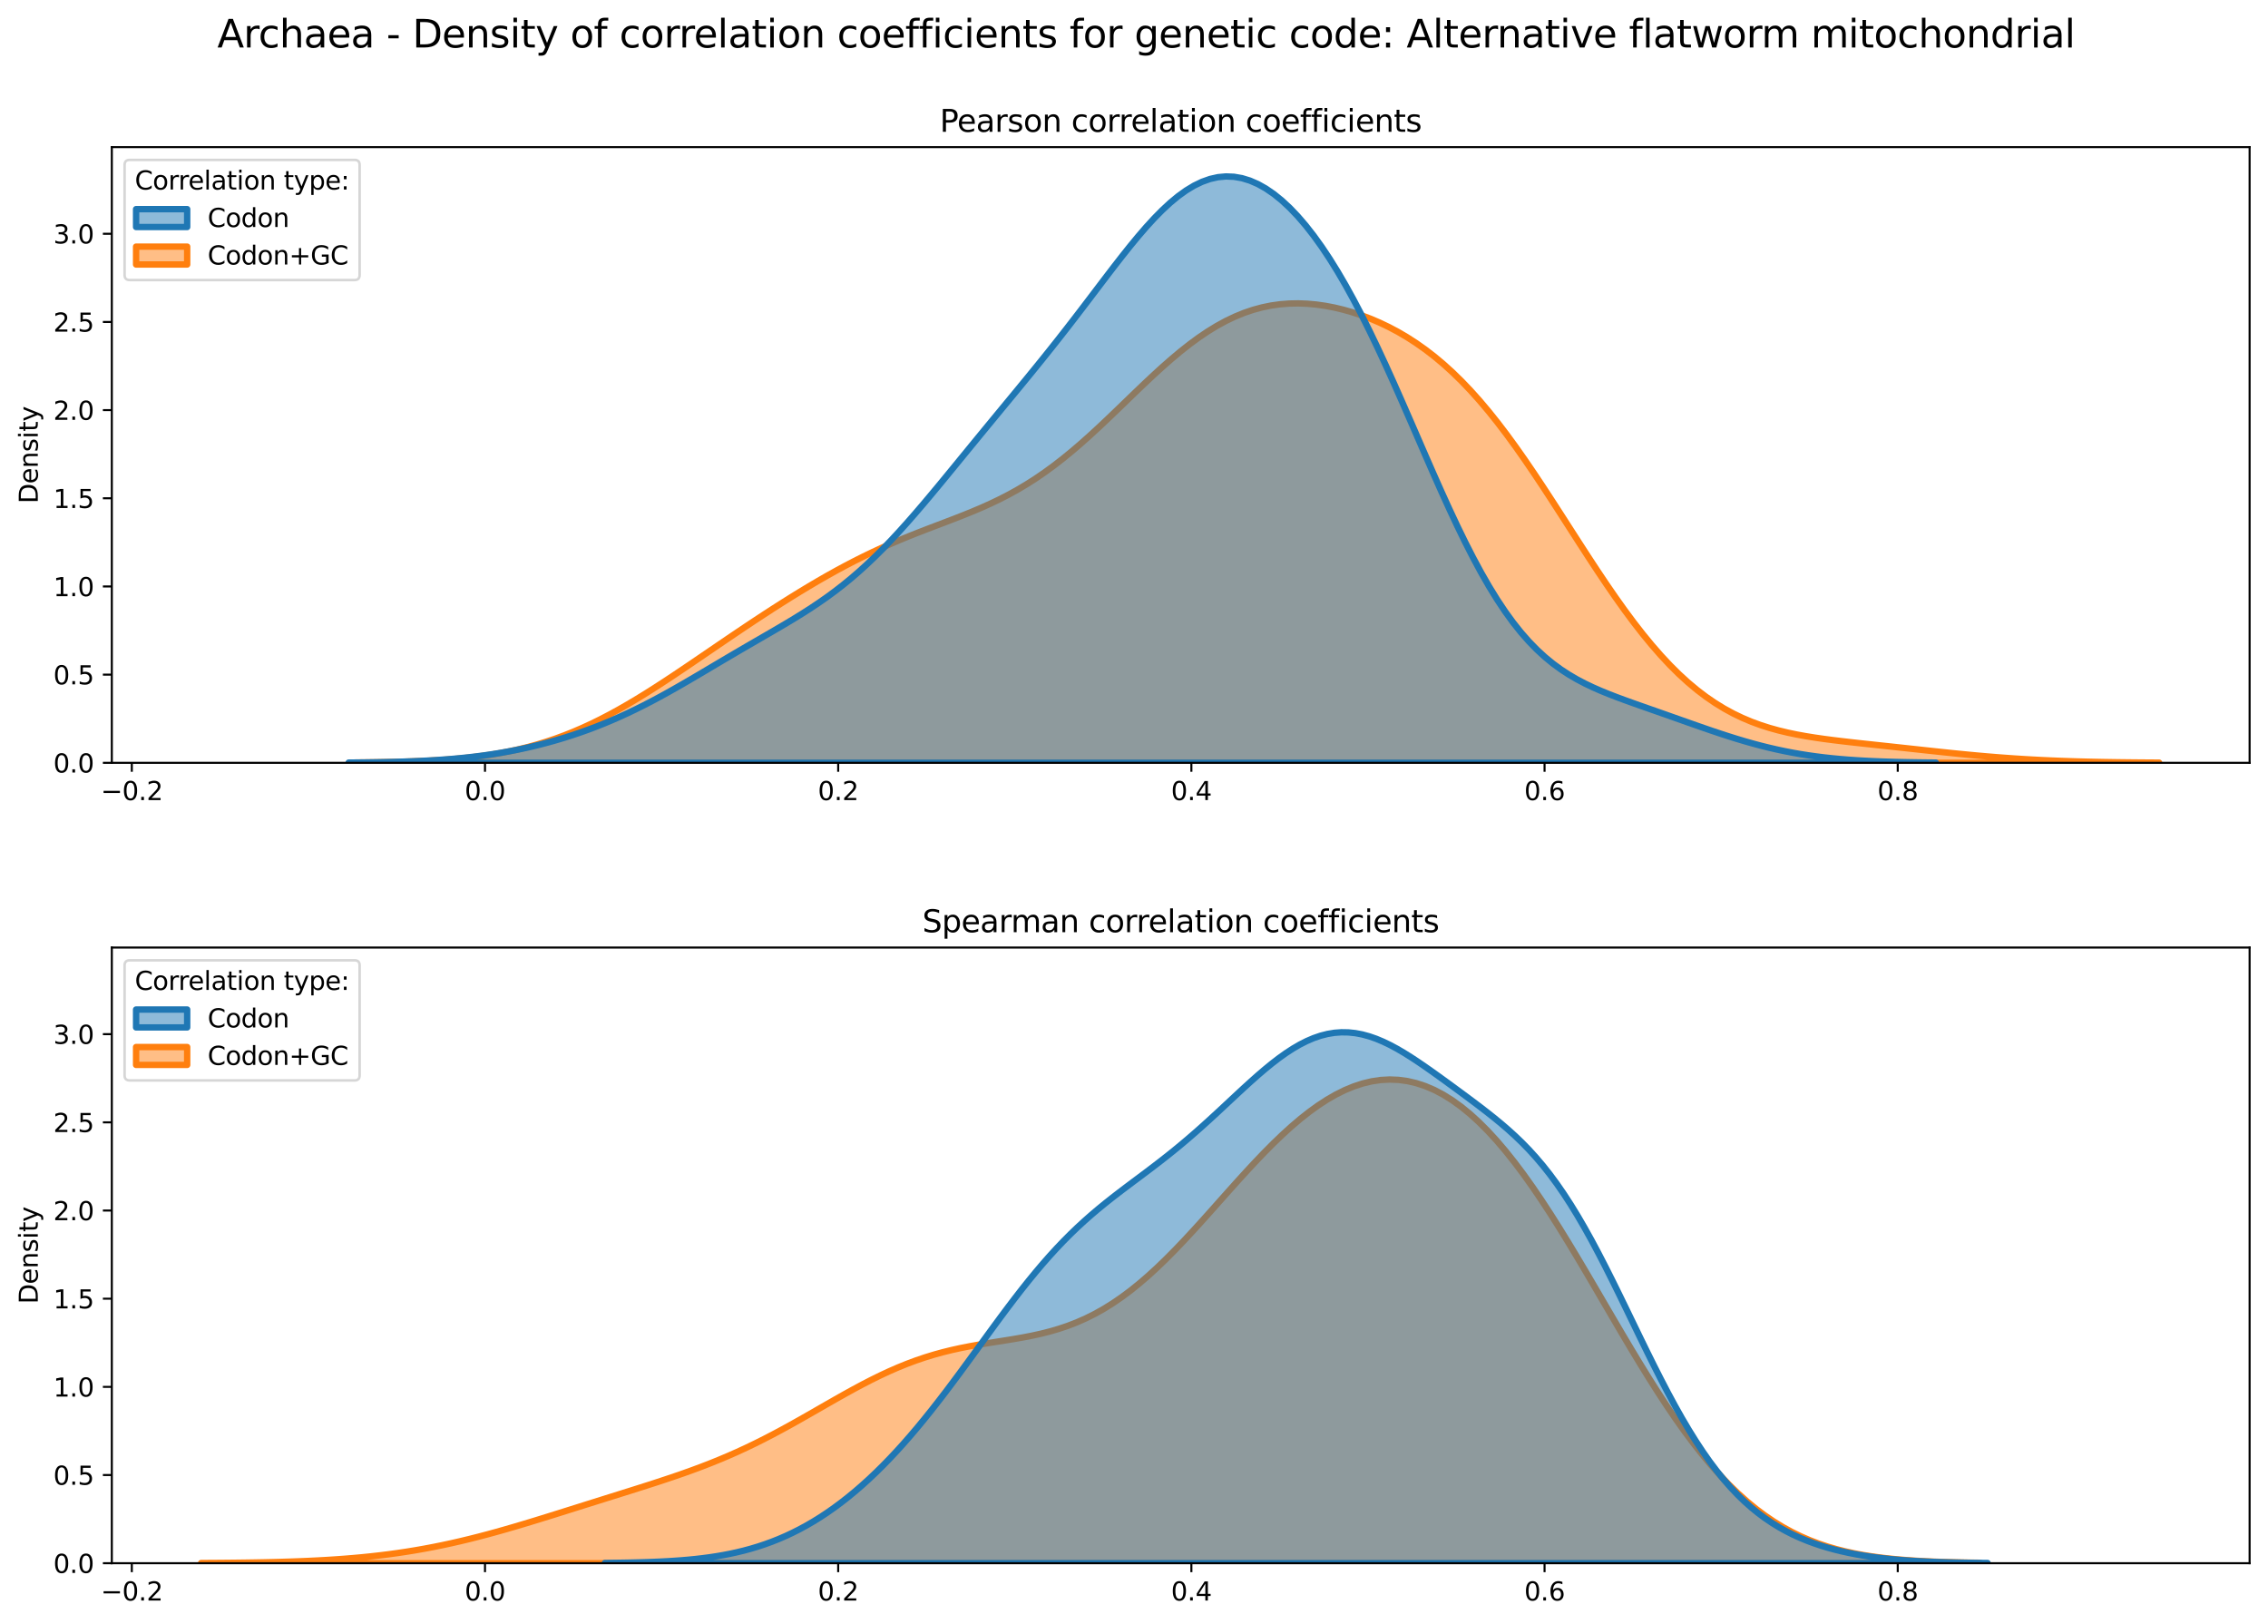 <?xml version="1.0" encoding="utf-8" standalone="no"?>
<!DOCTYPE svg PUBLIC "-//W3C//DTD SVG 1.1//EN"
  "http://www.w3.org/Graphics/SVG/1.1/DTD/svg11.dtd">
<svg xmlns:xlink="http://www.w3.org/1999/xlink" width="887.981pt" height="635.878pt" viewBox="0 0 887.981 635.878" xmlns="http://www.w3.org/2000/svg" version="1.1">
 <defs>
  <style type="text/css">*{stroke-linejoin: round; stroke-linecap: butt}</style>
 </defs>
 <g id="figure_1">
  <g id="patch_1">
   <path d="M 0 635.878 
L 887.981 635.878 
L 887.981 0 
L 0 0 
z
" style="fill: #ffffff"/>
  </g>
  <g id="axes_1">
   <g id="patch_2">
    <path d="M 43.781 298.643 
L 880.781 298.643 
L 880.781 57.6 
L 43.781 57.6 
z
" style="fill: #ffffff"/>
   </g>
   <g id="PolyCollection_1">
    <defs>
     <path id="mce6bd522ed" d="M 139.392 -337.355 
L 139.392 -337.235 
L 142.939 -337.235 
L 146.487 -337.235 
L 150.034 -337.235 
L 153.582 -337.235 
L 157.129 -337.235 
L 160.677 -337.235 
L 164.224 -337.235 
L 167.772 -337.235 
L 171.319 -337.235 
L 174.867 -337.235 
L 178.414 -337.235 
L 181.962 -337.235 
L 185.509 -337.235 
L 189.057 -337.235 
L 192.604 -337.235 
L 196.152 -337.235 
L 199.699 -337.235 
L 203.247 -337.235 
L 206.794 -337.235 
L 210.342 -337.235 
L 213.889 -337.235 
L 217.437 -337.235 
L 220.984 -337.235 
L 224.532 -337.235 
L 228.079 -337.235 
L 231.626 -337.235 
L 235.174 -337.235 
L 238.721 -337.235 
L 242.269 -337.235 
L 245.816 -337.235 
L 249.364 -337.235 
L 252.911 -337.235 
L 256.459 -337.235 
L 260.006 -337.235 
L 263.554 -337.235 
L 267.101 -337.235 
L 270.649 -337.235 
L 274.196 -337.235 
L 277.744 -337.235 
L 281.291 -337.235 
L 284.839 -337.235 
L 288.386 -337.235 
L 291.934 -337.235 
L 295.481 -337.235 
L 299.029 -337.235 
L 302.576 -337.235 
L 306.124 -337.235 
L 309.671 -337.235 
L 313.218 -337.235 
L 316.766 -337.235 
L 320.313 -337.235 
L 323.861 -337.235 
L 327.408 -337.235 
L 330.956 -337.235 
L 334.503 -337.235 
L 338.051 -337.235 
L 341.598 -337.235 
L 345.146 -337.235 
L 348.693 -337.235 
L 352.241 -337.235 
L 355.788 -337.235 
L 359.336 -337.235 
L 362.883 -337.235 
L 366.431 -337.235 
L 369.978 -337.235 
L 373.526 -337.235 
L 377.073 -337.235 
L 380.621 -337.235 
L 384.168 -337.235 
L 387.716 -337.235 
L 391.263 -337.235 
L 394.81 -337.235 
L 398.358 -337.235 
L 401.905 -337.235 
L 405.453 -337.235 
L 409 -337.235 
L 412.548 -337.235 
L 416.095 -337.235 
L 419.643 -337.235 
L 423.19 -337.235 
L 426.738 -337.235 
L 430.285 -337.235 
L 433.833 -337.235 
L 437.38 -337.235 
L 440.928 -337.235 
L 444.475 -337.235 
L 448.023 -337.235 
L 451.57 -337.235 
L 455.118 -337.235 
L 458.665 -337.235 
L 462.213 -337.235 
L 465.76 -337.235 
L 469.308 -337.235 
L 472.855 -337.235 
L 476.402 -337.235 
L 479.95 -337.235 
L 483.497 -337.235 
L 487.045 -337.235 
L 490.592 -337.235 
L 494.14 -337.235 
L 497.687 -337.235 
L 501.235 -337.235 
L 504.782 -337.235 
L 508.33 -337.235 
L 511.877 -337.235 
L 515.425 -337.235 
L 518.972 -337.235 
L 522.52 -337.235 
L 526.067 -337.235 
L 529.615 -337.235 
L 533.162 -337.235 
L 536.71 -337.235 
L 540.257 -337.235 
L 543.805 -337.235 
L 547.352 -337.235 
L 550.9 -337.235 
L 554.447 -337.235 
L 557.994 -337.235 
L 561.542 -337.235 
L 565.089 -337.235 
L 568.637 -337.235 
L 572.184 -337.235 
L 575.732 -337.235 
L 579.279 -337.235 
L 582.827 -337.235 
L 586.374 -337.235 
L 589.922 -337.235 
L 593.469 -337.235 
L 597.017 -337.235 
L 600.564 -337.235 
L 604.112 -337.235 
L 607.659 -337.235 
L 611.207 -337.235 
L 614.754 -337.235 
L 618.302 -337.235 
L 621.849 -337.235 
L 625.397 -337.235 
L 628.944 -337.235 
L 632.492 -337.235 
L 636.039 -337.235 
L 639.586 -337.235 
L 643.134 -337.235 
L 646.681 -337.235 
L 650.229 -337.235 
L 653.776 -337.235 
L 657.324 -337.235 
L 660.871 -337.235 
L 664.419 -337.235 
L 667.966 -337.235 
L 671.514 -337.235 
L 675.061 -337.235 
L 678.609 -337.235 
L 682.156 -337.235 
L 685.704 -337.235 
L 689.251 -337.235 
L 692.799 -337.235 
L 696.346 -337.235 
L 699.894 -337.235 
L 703.441 -337.235 
L 706.989 -337.235 
L 710.536 -337.235 
L 714.084 -337.235 
L 717.631 -337.235 
L 721.178 -337.235 
L 724.726 -337.235 
L 728.273 -337.235 
L 731.821 -337.235 
L 735.368 -337.235 
L 738.916 -337.235 
L 742.463 -337.235 
L 746.011 -337.235 
L 749.558 -337.235 
L 753.106 -337.235 
L 756.653 -337.235 
L 760.201 -337.235 
L 763.748 -337.235 
L 767.296 -337.235 
L 770.843 -337.235 
L 774.391 -337.235 
L 777.938 -337.235 
L 781.486 -337.235 
L 785.033 -337.235 
L 788.581 -337.235 
L 792.128 -337.235 
L 795.676 -337.235 
L 799.223 -337.235 
L 802.771 -337.235 
L 806.318 -337.235 
L 809.865 -337.235 
L 813.413 -337.235 
L 816.96 -337.235 
L 820.508 -337.235 
L 824.055 -337.235 
L 827.603 -337.235 
L 831.15 -337.235 
L 834.698 -337.235 
L 838.245 -337.235 
L 841.793 -337.235 
L 845.34 -337.235 
L 845.34 -337.308 
L 845.34 -337.308 
L 841.793 -337.329 
L 838.245 -337.355 
L 834.698 -337.387 
L 831.15 -337.426 
L 827.603 -337.473 
L 824.055 -337.53 
L 820.508 -337.598 
L 816.96 -337.678 
L 813.413 -337.772 
L 809.865 -337.882 
L 806.318 -338.008 
L 802.771 -338.153 
L 799.223 -338.317 
L 795.676 -338.502 
L 792.128 -338.708 
L 788.581 -338.935 
L 785.033 -339.185 
L 781.486 -339.456 
L 777.938 -339.748 
L 774.391 -340.06 
L 770.843 -340.389 
L 767.296 -340.734 
L 763.748 -341.093 
L 760.201 -341.462 
L 756.653 -341.84 
L 753.106 -342.222 
L 749.558 -342.607 
L 746.011 -342.992 
L 742.463 -343.376 
L 738.916 -343.758 
L 735.368 -344.139 
L 731.821 -344.519 
L 728.273 -344.903 
L 724.726 -345.295 
L 721.178 -345.702 
L 717.631 -346.132 
L 714.084 -346.595 
L 710.536 -347.105 
L 706.989 -347.675 
L 703.441 -348.321 
L 699.894 -349.061 
L 696.346 -349.913 
L 692.799 -350.896 
L 689.251 -352.031 
L 685.704 -353.337 
L 682.156 -354.834 
L 678.609 -356.54 
L 675.061 -358.473 
L 671.514 -360.649 
L 667.966 -363.079 
L 664.419 -365.776 
L 660.871 -368.746 
L 657.324 -371.994 
L 653.776 -375.519 
L 650.229 -379.319 
L 646.681 -383.386 
L 643.134 -387.707 
L 639.586 -392.268 
L 636.039 -397.05 
L 632.492 -402.028 
L 628.944 -407.177 
L 625.397 -412.468 
L 621.849 -417.868 
L 618.302 -423.343 
L 614.754 -428.86 
L 611.207 -434.383 
L 607.659 -439.875 
L 604.112 -445.303 
L 600.564 -450.634 
L 597.017 -455.836 
L 593.469 -460.88 
L 589.922 -465.743 
L 586.374 -470.402 
L 582.827 -474.839 
L 579.279 -479.042 
L 575.732 -483.001 
L 572.184 -486.71 
L 568.637 -490.169 
L 565.089 -493.379 
L 561.542 -496.345 
L 557.994 -499.075 
L 554.447 -501.578 
L 550.9 -503.864 
L 547.352 -505.945 
L 543.805 -507.829 
L 540.257 -509.528 
L 536.71 -511.05 
L 533.162 -512.4 
L 529.615 -513.583 
L 526.067 -514.6 
L 522.52 -515.452 
L 518.972 -516.134 
L 515.425 -516.642 
L 511.877 -516.968 
L 508.33 -517.103 
L 504.782 -517.037 
L 501.235 -516.761 
L 497.687 -516.265 
L 494.14 -515.539 
L 490.592 -514.576 
L 487.045 -513.371 
L 483.497 -511.92 
L 479.95 -510.224 
L 476.402 -508.286 
L 472.855 -506.113 
L 469.308 -503.715 
L 465.76 -501.108 
L 462.213 -498.308 
L 458.665 -495.337 
L 455.118 -492.219 
L 451.57 -488.98 
L 448.023 -485.649 
L 444.475 -482.255 
L 440.928 -478.829 
L 437.38 -475.401 
L 433.833 -471.999 
L 430.285 -468.652 
L 426.738 -465.386 
L 423.19 -462.224 
L 419.643 -459.185 
L 416.095 -456.285 
L 412.548 -453.536 
L 409 -450.947 
L 405.453 -448.52 
L 401.905 -446.256 
L 398.358 -444.149 
L 394.81 -442.192 
L 391.263 -440.372 
L 387.716 -438.674 
L 384.168 -437.083 
L 380.621 -435.58 
L 377.073 -434.145 
L 373.526 -432.759 
L 369.978 -431.402 
L 366.431 -430.056 
L 362.883 -428.703 
L 359.336 -427.328 
L 355.788 -425.917 
L 352.241 -424.458 
L 348.693 -422.945 
L 345.146 -421.368 
L 341.598 -419.726 
L 338.051 -418.014 
L 334.503 -416.233 
L 330.956 -414.385 
L 327.408 -412.47 
L 323.861 -410.494 
L 320.313 -408.458 
L 316.766 -406.368 
L 313.218 -404.228 
L 309.671 -402.041 
L 306.124 -399.812 
L 302.576 -397.545 
L 299.029 -395.244 
L 295.481 -392.912 
L 291.934 -390.553 
L 288.386 -388.172 
L 284.839 -385.773 
L 281.291 -383.361 
L 277.744 -380.942 
L 274.196 -378.523 
L 270.649 -376.11 
L 267.101 -373.713 
L 263.554 -371.339 
L 260.006 -368.998 
L 256.459 -366.699 
L 252.911 -364.453 
L 249.364 -362.269 
L 245.816 -360.157 
L 242.269 -358.125 
L 238.721 -356.182 
L 235.174 -354.335 
L 231.626 -352.59 
L 228.079 -350.952 
L 224.532 -349.423 
L 220.984 -348.006 
L 217.437 -346.702 
L 213.889 -345.509 
L 210.342 -344.426 
L 206.794 -343.448 
L 203.247 -342.572 
L 199.699 -341.792 
L 196.152 -341.104 
L 192.604 -340.499 
L 189.057 -339.973 
L 185.509 -339.517 
L 181.962 -339.125 
L 178.414 -338.791 
L 174.867 -338.508 
L 171.319 -338.27 
L 167.772 -338.071 
L 164.224 -337.906 
L 160.677 -337.77 
L 157.129 -337.659 
L 153.582 -337.569 
L 150.034 -337.496 
L 146.487 -337.438 
L 142.939 -337.392 
L 139.392 -337.355 
z
" style="stroke: #ff7f0e; stroke-width: 2.5"/>
    </defs>
    <g clip-path="url(#pa0b0bd8c00)">
     <use xlink:href="#mce6bd522ed" x="0" y="635.878" style="fill: #ff7f0e; fill-opacity: 0.5; stroke: #ff7f0e; stroke-width: 2.5"/>
    </g>
   </g>
   <g id="PolyCollection_2">
    <defs>
     <path id="m4a9e1c37fa" d="M 136.52 -337.324 
L 136.52 -337.235 
L 139.643 -337.235 
L 142.765 -337.235 
L 145.888 -337.235 
L 149.011 -337.235 
L 152.133 -337.235 
L 155.256 -337.235 
L 158.378 -337.235 
L 161.501 -337.235 
L 164.623 -337.235 
L 167.746 -337.235 
L 170.869 -337.235 
L 173.991 -337.235 
L 177.114 -337.235 
L 180.236 -337.235 
L 183.359 -337.235 
L 186.482 -337.235 
L 189.604 -337.235 
L 192.727 -337.235 
L 195.849 -337.235 
L 198.972 -337.235 
L 202.095 -337.235 
L 205.217 -337.235 
L 208.34 -337.235 
L 211.462 -337.235 
L 214.585 -337.235 
L 217.708 -337.235 
L 220.83 -337.235 
L 223.953 -337.235 
L 227.075 -337.235 
L 230.198 -337.235 
L 233.321 -337.235 
L 236.443 -337.235 
L 239.566 -337.235 
L 242.688 -337.235 
L 245.811 -337.235 
L 248.933 -337.235 
L 252.056 -337.235 
L 255.179 -337.235 
L 258.301 -337.235 
L 261.424 -337.235 
L 264.546 -337.235 
L 267.669 -337.235 
L 270.792 -337.235 
L 273.914 -337.235 
L 277.037 -337.235 
L 280.159 -337.235 
L 283.282 -337.235 
L 286.405 -337.235 
L 289.527 -337.235 
L 292.65 -337.235 
L 295.772 -337.235 
L 298.895 -337.235 
L 302.018 -337.235 
L 305.14 -337.235 
L 308.263 -337.235 
L 311.385 -337.235 
L 314.508 -337.235 
L 317.631 -337.235 
L 320.753 -337.235 
L 323.876 -337.235 
L 326.998 -337.235 
L 330.121 -337.235 
L 333.244 -337.235 
L 336.366 -337.235 
L 339.489 -337.235 
L 342.611 -337.235 
L 345.734 -337.235 
L 348.856 -337.235 
L 351.979 -337.235 
L 355.102 -337.235 
L 358.224 -337.235 
L 361.347 -337.235 
L 364.469 -337.235 
L 367.592 -337.235 
L 370.715 -337.235 
L 373.837 -337.235 
L 376.96 -337.235 
L 380.082 -337.235 
L 383.205 -337.235 
L 386.328 -337.235 
L 389.45 -337.235 
L 392.573 -337.235 
L 395.695 -337.235 
L 398.818 -337.235 
L 401.941 -337.235 
L 405.063 -337.235 
L 408.186 -337.235 
L 411.308 -337.235 
L 414.431 -337.235 
L 417.554 -337.235 
L 420.676 -337.235 
L 423.799 -337.235 
L 426.921 -337.235 
L 430.044 -337.235 
L 433.167 -337.235 
L 436.289 -337.235 
L 439.412 -337.235 
L 442.534 -337.235 
L 445.657 -337.235 
L 448.779 -337.235 
L 451.902 -337.235 
L 455.025 -337.235 
L 458.147 -337.235 
L 461.27 -337.235 
L 464.392 -337.235 
L 467.515 -337.235 
L 470.638 -337.235 
L 473.76 -337.235 
L 476.883 -337.235 
L 480.005 -337.235 
L 483.128 -337.235 
L 486.251 -337.235 
L 489.373 -337.235 
L 492.496 -337.235 
L 495.618 -337.235 
L 498.741 -337.235 
L 501.864 -337.235 
L 504.986 -337.235 
L 508.109 -337.235 
L 511.231 -337.235 
L 514.354 -337.235 
L 517.477 -337.235 
L 520.599 -337.235 
L 523.722 -337.235 
L 526.844 -337.235 
L 529.967 -337.235 
L 533.09 -337.235 
L 536.212 -337.235 
L 539.335 -337.235 
L 542.457 -337.235 
L 545.58 -337.235 
L 548.702 -337.235 
L 551.825 -337.235 
L 554.948 -337.235 
L 558.07 -337.235 
L 561.193 -337.235 
L 564.315 -337.235 
L 567.438 -337.235 
L 570.561 -337.235 
L 573.683 -337.235 
L 576.806 -337.235 
L 579.928 -337.235 
L 583.051 -337.235 
L 586.174 -337.235 
L 589.296 -337.235 
L 592.419 -337.235 
L 595.541 -337.235 
L 598.664 -337.235 
L 601.787 -337.235 
L 604.909 -337.235 
L 608.032 -337.235 
L 611.154 -337.235 
L 614.277 -337.235 
L 617.4 -337.235 
L 620.522 -337.235 
L 623.645 -337.235 
L 626.767 -337.235 
L 629.89 -337.235 
L 633.012 -337.235 
L 636.135 -337.235 
L 639.258 -337.235 
L 642.38 -337.235 
L 645.503 -337.235 
L 648.625 -337.235 
L 651.748 -337.235 
L 654.871 -337.235 
L 657.993 -337.235 
L 661.116 -337.235 
L 664.238 -337.235 
L 667.361 -337.235 
L 670.484 -337.235 
L 673.606 -337.235 
L 676.729 -337.235 
L 679.851 -337.235 
L 682.974 -337.235 
L 686.097 -337.235 
L 689.219 -337.235 
L 692.342 -337.235 
L 695.464 -337.235 
L 698.587 -337.235 
L 701.71 -337.235 
L 704.832 -337.235 
L 707.955 -337.235 
L 711.077 -337.235 
L 714.2 -337.235 
L 717.323 -337.235 
L 720.445 -337.235 
L 723.568 -337.235 
L 726.69 -337.235 
L 729.813 -337.235 
L 732.935 -337.235 
L 736.058 -337.235 
L 739.181 -337.235 
L 742.303 -337.235 
L 745.426 -337.235 
L 748.548 -337.235 
L 751.671 -337.235 
L 754.794 -337.235 
L 757.916 -337.235 
L 757.916 -337.331 
L 757.916 -337.331 
L 754.794 -337.361 
L 751.671 -337.398 
L 748.548 -337.445 
L 745.426 -337.504 
L 742.303 -337.576 
L 739.181 -337.665 
L 736.058 -337.773 
L 732.935 -337.903 
L 729.813 -338.059 
L 726.69 -338.245 
L 723.568 -338.463 
L 720.445 -338.718 
L 717.323 -339.014 
L 714.2 -339.354 
L 711.077 -339.742 
L 707.955 -340.181 
L 704.832 -340.674 
L 701.71 -341.224 
L 698.587 -341.831 
L 695.464 -342.496 
L 692.342 -343.22 
L 689.219 -344.001 
L 686.097 -344.837 
L 682.974 -345.725 
L 679.851 -346.661 
L 676.729 -347.639 
L 673.606 -348.655 
L 670.484 -349.701 
L 667.361 -350.771 
L 664.238 -351.858 
L 661.116 -352.957 
L 657.993 -354.06 
L 654.871 -355.164 
L 651.748 -356.266 
L 648.625 -357.364 
L 645.503 -358.46 
L 642.38 -359.557 
L 639.258 -360.662 
L 636.135 -361.786 
L 633.012 -362.942 
L 629.89 -364.148 
L 626.767 -365.424 
L 623.645 -366.794 
L 620.522 -368.286 
L 617.4 -369.927 
L 614.277 -371.751 
L 611.154 -373.788 
L 608.032 -376.071 
L 604.909 -378.63 
L 601.787 -381.495 
L 598.664 -384.693 
L 595.541 -388.244 
L 592.419 -392.165 
L 589.296 -396.467 
L 586.174 -401.154 
L 583.051 -406.222 
L 579.928 -411.659 
L 576.806 -417.447 
L 573.683 -423.56 
L 570.561 -429.964 
L 567.438 -436.621 
L 564.315 -443.485 
L 561.193 -450.508 
L 558.07 -457.639 
L 554.948 -464.825 
L 551.825 -472.014 
L 548.702 -479.154 
L 545.58 -486.196 
L 542.457 -493.096 
L 539.335 -499.811 
L 536.212 -506.307 
L 533.09 -512.551 
L 529.967 -518.518 
L 526.844 -524.187 
L 523.722 -529.54 
L 520.599 -534.565 
L 517.477 -539.253 
L 514.354 -543.595 
L 511.231 -547.585 
L 508.109 -551.218 
L 504.986 -554.488 
L 501.864 -557.389 
L 498.741 -559.915 
L 495.618 -562.06 
L 492.496 -563.815 
L 489.373 -565.173 
L 486.251 -566.127 
L 483.128 -566.67 
L 480.005 -566.8 
L 476.883 -566.514 
L 473.76 -565.814 
L 470.638 -564.707 
L 467.515 -563.202 
L 464.392 -561.316 
L 461.27 -559.067 
L 458.147 -556.481 
L 455.025 -553.585 
L 451.902 -550.413 
L 448.779 -546.999 
L 445.657 -543.38 
L 442.534 -539.594 
L 439.412 -535.676 
L 436.289 -531.664 
L 433.167 -527.589 
L 430.044 -523.481 
L 426.921 -519.365 
L 423.799 -515.262 
L 420.676 -511.187 
L 417.554 -507.152 
L 414.431 -503.162 
L 411.308 -499.219 
L 408.186 -495.321 
L 405.063 -491.462 
L 401.941 -487.635 
L 398.818 -483.832 
L 395.695 -480.043 
L 392.573 -476.26 
L 389.45 -472.475 
L 386.328 -468.685 
L 383.205 -464.884 
L 380.082 -461.075 
L 376.96 -457.258 
L 373.837 -453.441 
L 370.715 -449.633 
L 367.592 -445.844 
L 364.469 -442.087 
L 361.347 -438.379 
L 358.224 -434.734 
L 355.102 -431.167 
L 351.979 -427.696 
L 348.856 -424.332 
L 345.734 -421.089 
L 342.611 -417.977 
L 339.489 -415.001 
L 336.366 -412.166 
L 333.244 -409.473 
L 330.121 -406.918 
L 326.998 -404.495 
L 323.876 -402.196 
L 320.753 -400.009 
L 317.631 -397.92 
L 314.508 -395.915 
L 311.385 -393.978 
L 308.263 -392.094 
L 305.14 -390.248 
L 302.018 -388.426 
L 298.895 -386.617 
L 295.772 -384.811 
L 292.65 -383 
L 289.527 -381.181 
L 286.405 -379.35 
L 283.282 -377.51 
L 280.159 -375.661 
L 277.037 -373.81 
L 273.914 -371.962 
L 270.792 -370.125 
L 267.669 -368.306 
L 264.546 -366.514 
L 261.424 -364.756 
L 258.301 -363.039 
L 255.179 -361.371 
L 252.056 -359.756 
L 248.933 -358.198 
L 245.811 -356.701 
L 242.688 -355.267 
L 239.566 -353.898 
L 236.443 -352.593 
L 233.321 -351.352 
L 230.198 -350.175 
L 227.075 -349.061 
L 223.953 -348.008 
L 220.83 -347.016 
L 217.708 -346.083 
L 214.585 -345.207 
L 211.462 -344.389 
L 208.34 -343.626 
L 205.217 -342.918 
L 202.095 -342.263 
L 198.972 -341.661 
L 195.849 -341.11 
L 192.727 -340.609 
L 189.604 -340.155 
L 186.482 -339.747 
L 183.359 -339.383 
L 180.236 -339.06 
L 177.114 -338.775 
L 173.991 -338.526 
L 170.869 -338.31 
L 167.746 -338.124 
L 164.623 -337.965 
L 161.501 -337.83 
L 158.378 -337.717 
L 155.256 -337.622 
L 152.133 -337.544 
L 149.011 -337.479 
L 145.888 -337.427 
L 142.765 -337.385 
L 139.643 -337.351 
L 136.52 -337.324 
z
" style="stroke: #1f77b4; stroke-width: 2.5"/>
    </defs>
    <g clip-path="url(#pa0b0bd8c00)">
     <use xlink:href="#m4a9e1c37fa" x="0" y="635.878" style="fill: #1f77b4; fill-opacity: 0.5; stroke: #1f77b4; stroke-width: 2.5"/>
    </g>
   </g>
   <g id="matplotlib.axis_1">
    <g id="xtick_1">
     <g id="line2d_1">
      <defs>
       <path id="m31a0bc0031" d="M 0 0 
L 0 3.5 
" style="stroke: #000000; stroke-width: 0.8"/>
      </defs>
      <g>
       <use xlink:href="#m31a0bc0031" x="51.608" y="298.643" style="stroke: #000000; stroke-width: 0.8"/>
      </g>
     </g>
     <g id="text_1">
      <!-- −0.2 -->
      <g transform="translate(39.466 313.242) scale(0.1 -0.1)">
       <defs>
        <path id="DejaVuSans-2212" d="M 678 2272 
L 4684 2272 
L 4684 1741 
L 678 1741 
L 678 2272 
z
" transform="scale(0.016)"/>
        <path id="DejaVuSans-30" d="M 2034 4250 
Q 1547 4250 1301 3770 
Q 1056 3291 1056 2328 
Q 1056 1369 1301 889 
Q 1547 409 2034 409 
Q 2525 409 2770 889 
Q 3016 1369 3016 2328 
Q 3016 3291 2770 3770 
Q 2525 4250 2034 4250 
z
M 2034 4750 
Q 2819 4750 3233 4129 
Q 3647 3509 3647 2328 
Q 3647 1150 3233 529 
Q 2819 -91 2034 -91 
Q 1250 -91 836 529 
Q 422 1150 422 2328 
Q 422 3509 836 4129 
Q 1250 4750 2034 4750 
z
" transform="scale(0.016)"/>
        <path id="DejaVuSans-2e" d="M 684 794 
L 1344 794 
L 1344 0 
L 684 0 
L 684 794 
z
" transform="scale(0.016)"/>
        <path id="DejaVuSans-32" d="M 1228 531 
L 3431 531 
L 3431 0 
L 469 0 
L 469 531 
Q 828 903 1448 1529 
Q 2069 2156 2228 2338 
Q 2531 2678 2651 2914 
Q 2772 3150 2772 3378 
Q 2772 3750 2511 3984 
Q 2250 4219 1831 4219 
Q 1534 4219 1204 4116 
Q 875 4013 500 3803 
L 500 4441 
Q 881 4594 1212 4672 
Q 1544 4750 1819 4750 
Q 2544 4750 2975 4387 
Q 3406 4025 3406 3419 
Q 3406 3131 3298 2873 
Q 3191 2616 2906 2266 
Q 2828 2175 2409 1742 
Q 1991 1309 1228 531 
z
" transform="scale(0.016)"/>
       </defs>
       <use xlink:href="#DejaVuSans-2212"/>
       <use xlink:href="#DejaVuSans-30" x="83.789"/>
       <use xlink:href="#DejaVuSans-2e" x="147.412"/>
       <use xlink:href="#DejaVuSans-32" x="179.199"/>
      </g>
     </g>
    </g>
    <g id="xtick_2">
     <g id="line2d_2">
      <g>
       <use xlink:href="#m31a0bc0031" x="189.89" y="298.643" style="stroke: #000000; stroke-width: 0.8"/>
      </g>
     </g>
     <g id="text_2">
      <!-- 0.0 -->
      <g transform="translate(181.938 313.242) scale(0.1 -0.1)">
       <use xlink:href="#DejaVuSans-30"/>
       <use xlink:href="#DejaVuSans-2e" x="63.623"/>
       <use xlink:href="#DejaVuSans-30" x="95.41"/>
      </g>
     </g>
    </g>
    <g id="xtick_3">
     <g id="line2d_3">
      <g>
       <use xlink:href="#m31a0bc0031" x="328.172" y="298.643" style="stroke: #000000; stroke-width: 0.8"/>
      </g>
     </g>
     <g id="text_3">
      <!-- 0.2 -->
      <g transform="translate(320.22 313.242) scale(0.1 -0.1)">
       <use xlink:href="#DejaVuSans-30"/>
       <use xlink:href="#DejaVuSans-2e" x="63.623"/>
       <use xlink:href="#DejaVuSans-32" x="95.41"/>
      </g>
     </g>
    </g>
    <g id="xtick_4">
     <g id="line2d_4">
      <g>
       <use xlink:href="#m31a0bc0031" x="466.453" y="298.643" style="stroke: #000000; stroke-width: 0.8"/>
      </g>
     </g>
     <g id="text_4">
      <!-- 0.4 -->
      <g transform="translate(458.502 313.242) scale(0.1 -0.1)">
       <defs>
        <path id="DejaVuSans-34" d="M 2419 4116 
L 825 1625 
L 2419 1625 
L 2419 4116 
z
M 2253 4666 
L 3047 4666 
L 3047 1625 
L 3713 1625 
L 3713 1100 
L 3047 1100 
L 3047 0 
L 2419 0 
L 2419 1100 
L 313 1100 
L 313 1709 
L 2253 4666 
z
" transform="scale(0.016)"/>
       </defs>
       <use xlink:href="#DejaVuSans-30"/>
       <use xlink:href="#DejaVuSans-2e" x="63.623"/>
       <use xlink:href="#DejaVuSans-34" x="95.41"/>
      </g>
     </g>
    </g>
    <g id="xtick_5">
     <g id="line2d_5">
      <g>
       <use xlink:href="#m31a0bc0031" x="604.735" y="298.643" style="stroke: #000000; stroke-width: 0.8"/>
      </g>
     </g>
     <g id="text_5">
      <!-- 0.6 -->
      <g transform="translate(596.784 313.242) scale(0.1 -0.1)">
       <defs>
        <path id="DejaVuSans-36" d="M 2113 2584 
Q 1688 2584 1439 2293 
Q 1191 2003 1191 1497 
Q 1191 994 1439 701 
Q 1688 409 2113 409 
Q 2538 409 2786 701 
Q 3034 994 3034 1497 
Q 3034 2003 2786 2293 
Q 2538 2584 2113 2584 
z
M 3366 4563 
L 3366 3988 
Q 3128 4100 2886 4159 
Q 2644 4219 2406 4219 
Q 1781 4219 1451 3797 
Q 1122 3375 1075 2522 
Q 1259 2794 1537 2939 
Q 1816 3084 2150 3084 
Q 2853 3084 3261 2657 
Q 3669 2231 3669 1497 
Q 3669 778 3244 343 
Q 2819 -91 2113 -91 
Q 1303 -91 875 529 
Q 447 1150 447 2328 
Q 447 3434 972 4092 
Q 1497 4750 2381 4750 
Q 2619 4750 2861 4703 
Q 3103 4656 3366 4563 
z
" transform="scale(0.016)"/>
       </defs>
       <use xlink:href="#DejaVuSans-30"/>
       <use xlink:href="#DejaVuSans-2e" x="63.623"/>
       <use xlink:href="#DejaVuSans-36" x="95.41"/>
      </g>
     </g>
    </g>
    <g id="xtick_6">
     <g id="line2d_6">
      <g>
       <use xlink:href="#m31a0bc0031" x="743.017" y="298.643" style="stroke: #000000; stroke-width: 0.8"/>
      </g>
     </g>
     <g id="text_6">
      <!-- 0.8 -->
      <g transform="translate(735.066 313.242) scale(0.1 -0.1)">
       <defs>
        <path id="DejaVuSans-38" d="M 2034 2216 
Q 1584 2216 1326 1975 
Q 1069 1734 1069 1313 
Q 1069 891 1326 650 
Q 1584 409 2034 409 
Q 2484 409 2743 651 
Q 3003 894 3003 1313 
Q 3003 1734 2745 1975 
Q 2488 2216 2034 2216 
z
M 1403 2484 
Q 997 2584 770 2862 
Q 544 3141 544 3541 
Q 544 4100 942 4425 
Q 1341 4750 2034 4750 
Q 2731 4750 3128 4425 
Q 3525 4100 3525 3541 
Q 3525 3141 3298 2862 
Q 3072 2584 2669 2484 
Q 3125 2378 3379 2068 
Q 3634 1759 3634 1313 
Q 3634 634 3220 271 
Q 2806 -91 2034 -91 
Q 1263 -91 848 271 
Q 434 634 434 1313 
Q 434 1759 690 2068 
Q 947 2378 1403 2484 
z
M 1172 3481 
Q 1172 3119 1398 2916 
Q 1625 2713 2034 2713 
Q 2441 2713 2670 2916 
Q 2900 3119 2900 3481 
Q 2900 3844 2670 4047 
Q 2441 4250 2034 4250 
Q 1625 4250 1398 4047 
Q 1172 3844 1172 3481 
z
" transform="scale(0.016)"/>
       </defs>
       <use xlink:href="#DejaVuSans-30"/>
       <use xlink:href="#DejaVuSans-2e" x="63.623"/>
       <use xlink:href="#DejaVuSans-38" x="95.41"/>
      </g>
     </g>
    </g>
   </g>
   <g id="matplotlib.axis_2">
    <g id="ytick_1">
     <g id="line2d_7">
      <defs>
       <path id="me09b18aa1e" d="M 0 0 
L -3.5 0 
" style="stroke: #000000; stroke-width: 0.8"/>
      </defs>
      <g>
       <use xlink:href="#me09b18aa1e" x="43.781" y="298.643" style="stroke: #000000; stroke-width: 0.8"/>
      </g>
     </g>
     <g id="text_7">
      <!-- 0.0 -->
      <g transform="translate(20.878 302.443) scale(0.1 -0.1)">
       <use xlink:href="#DejaVuSans-30"/>
       <use xlink:href="#DejaVuSans-2e" x="63.623"/>
       <use xlink:href="#DejaVuSans-30" x="95.41"/>
      </g>
     </g>
    </g>
    <g id="ytick_2">
     <g id="line2d_8">
      <g>
       <use xlink:href="#me09b18aa1e" x="43.781" y="264.122" style="stroke: #000000; stroke-width: 0.8"/>
      </g>
     </g>
     <g id="text_8">
      <!-- 0.5 -->
      <g transform="translate(20.878 267.922) scale(0.1 -0.1)">
       <defs>
        <path id="DejaVuSans-35" d="M 691 4666 
L 3169 4666 
L 3169 4134 
L 1269 4134 
L 1269 2991 
Q 1406 3038 1543 3061 
Q 1681 3084 1819 3084 
Q 2600 3084 3056 2656 
Q 3513 2228 3513 1497 
Q 3513 744 3044 326 
Q 2575 -91 1722 -91 
Q 1428 -91 1123 -41 
Q 819 9 494 109 
L 494 744 
Q 775 591 1075 516 
Q 1375 441 1709 441 
Q 2250 441 2565 725 
Q 2881 1009 2881 1497 
Q 2881 1984 2565 2268 
Q 2250 2553 1709 2553 
Q 1456 2553 1204 2497 
Q 953 2441 691 2322 
L 691 4666 
z
" transform="scale(0.016)"/>
       </defs>
       <use xlink:href="#DejaVuSans-30"/>
       <use xlink:href="#DejaVuSans-2e" x="63.623"/>
       <use xlink:href="#DejaVuSans-35" x="95.41"/>
      </g>
     </g>
    </g>
    <g id="ytick_3">
     <g id="line2d_9">
      <g>
       <use xlink:href="#me09b18aa1e" x="43.781" y="229.601" style="stroke: #000000; stroke-width: 0.8"/>
      </g>
     </g>
     <g id="text_9">
      <!-- 1.0 -->
      <g transform="translate(20.878 233.4) scale(0.1 -0.1)">
       <defs>
        <path id="DejaVuSans-31" d="M 794 531 
L 1825 531 
L 1825 4091 
L 703 3866 
L 703 4441 
L 1819 4666 
L 2450 4666 
L 2450 531 
L 3481 531 
L 3481 0 
L 794 0 
L 794 531 
z
" transform="scale(0.016)"/>
       </defs>
       <use xlink:href="#DejaVuSans-31"/>
       <use xlink:href="#DejaVuSans-2e" x="63.623"/>
       <use xlink:href="#DejaVuSans-30" x="95.41"/>
      </g>
     </g>
    </g>
    <g id="ytick_4">
     <g id="line2d_10">
      <g>
       <use xlink:href="#me09b18aa1e" x="43.781" y="195.08" style="stroke: #000000; stroke-width: 0.8"/>
      </g>
     </g>
     <g id="text_10">
      <!-- 1.5 -->
      <g transform="translate(20.878 198.879) scale(0.1 -0.1)">
       <use xlink:href="#DejaVuSans-31"/>
       <use xlink:href="#DejaVuSans-2e" x="63.623"/>
       <use xlink:href="#DejaVuSans-35" x="95.41"/>
      </g>
     </g>
    </g>
    <g id="ytick_5">
     <g id="line2d_11">
      <g>
       <use xlink:href="#me09b18aa1e" x="43.781" y="160.559" style="stroke: #000000; stroke-width: 0.8"/>
      </g>
     </g>
     <g id="text_11">
      <!-- 2.0 -->
      <g transform="translate(20.878 164.358) scale(0.1 -0.1)">
       <use xlink:href="#DejaVuSans-32"/>
       <use xlink:href="#DejaVuSans-2e" x="63.623"/>
       <use xlink:href="#DejaVuSans-30" x="95.41"/>
      </g>
     </g>
    </g>
    <g id="ytick_6">
     <g id="line2d_12">
      <g>
       <use xlink:href="#me09b18aa1e" x="43.781" y="126.038" style="stroke: #000000; stroke-width: 0.8"/>
      </g>
     </g>
     <g id="text_12">
      <!-- 2.5 -->
      <g transform="translate(20.878 129.837) scale(0.1 -0.1)">
       <use xlink:href="#DejaVuSans-32"/>
       <use xlink:href="#DejaVuSans-2e" x="63.623"/>
       <use xlink:href="#DejaVuSans-35" x="95.41"/>
      </g>
     </g>
    </g>
    <g id="ytick_7">
     <g id="line2d_13">
      <g>
       <use xlink:href="#me09b18aa1e" x="43.781" y="91.516" style="stroke: #000000; stroke-width: 0.8"/>
      </g>
     </g>
     <g id="text_13">
      <!-- 3.0 -->
      <g transform="translate(20.878 95.316) scale(0.1 -0.1)">
       <defs>
        <path id="DejaVuSans-33" d="M 2597 2516 
Q 3050 2419 3304 2112 
Q 3559 1806 3559 1356 
Q 3559 666 3084 287 
Q 2609 -91 1734 -91 
Q 1441 -91 1130 -33 
Q 819 25 488 141 
L 488 750 
Q 750 597 1062 519 
Q 1375 441 1716 441 
Q 2309 441 2620 675 
Q 2931 909 2931 1356 
Q 2931 1769 2642 2001 
Q 2353 2234 1838 2234 
L 1294 2234 
L 1294 2753 
L 1863 2753 
Q 2328 2753 2575 2939 
Q 2822 3125 2822 3475 
Q 2822 3834 2567 4026 
Q 2313 4219 1838 4219 
Q 1578 4219 1281 4162 
Q 984 4106 628 3988 
L 628 4550 
Q 988 4650 1302 4700 
Q 1616 4750 1894 4750 
Q 2613 4750 3031 4423 
Q 3450 4097 3450 3541 
Q 3450 3153 3228 2886 
Q 3006 2619 2597 2516 
z
" transform="scale(0.016)"/>
       </defs>
       <use xlink:href="#DejaVuSans-33"/>
       <use xlink:href="#DejaVuSans-2e" x="63.623"/>
       <use xlink:href="#DejaVuSans-30" x="95.41"/>
      </g>
     </g>
    </g>
    <g id="text_14">
     <!-- Density -->
     <g transform="translate(14.798 197.13) rotate(-90) scale(0.1 -0.1)">
      <defs>
       <path id="DejaVuSans-44" d="M 1259 4147 
L 1259 519 
L 2022 519 
Q 2988 519 3436 956 
Q 3884 1394 3884 2338 
Q 3884 3275 3436 3711 
Q 2988 4147 2022 4147 
L 1259 4147 
z
M 628 4666 
L 1925 4666 
Q 3281 4666 3915 4102 
Q 4550 3538 4550 2338 
Q 4550 1131 3912 565 
Q 3275 0 1925 0 
L 628 0 
L 628 4666 
z
" transform="scale(0.016)"/>
       <path id="DejaVuSans-65" d="M 3597 1894 
L 3597 1613 
L 953 1613 
Q 991 1019 1311 708 
Q 1631 397 2203 397 
Q 2534 397 2845 478 
Q 3156 559 3463 722 
L 3463 178 
Q 3153 47 2828 -22 
Q 2503 -91 2169 -91 
Q 1331 -91 842 396 
Q 353 884 353 1716 
Q 353 2575 817 3079 
Q 1281 3584 2069 3584 
Q 2775 3584 3186 3129 
Q 3597 2675 3597 1894 
z
M 3022 2063 
Q 3016 2534 2758 2815 
Q 2500 3097 2075 3097 
Q 1594 3097 1305 2825 
Q 1016 2553 972 2059 
L 3022 2063 
z
" transform="scale(0.016)"/>
       <path id="DejaVuSans-6e" d="M 3513 2113 
L 3513 0 
L 2938 0 
L 2938 2094 
Q 2938 2591 2744 2837 
Q 2550 3084 2163 3084 
Q 1697 3084 1428 2787 
Q 1159 2491 1159 1978 
L 1159 0 
L 581 0 
L 581 3500 
L 1159 3500 
L 1159 2956 
Q 1366 3272 1645 3428 
Q 1925 3584 2291 3584 
Q 2894 3584 3203 3211 
Q 3513 2838 3513 2113 
z
" transform="scale(0.016)"/>
       <path id="DejaVuSans-73" d="M 2834 3397 
L 2834 2853 
Q 2591 2978 2328 3040 
Q 2066 3103 1784 3103 
Q 1356 3103 1142 2972 
Q 928 2841 928 2578 
Q 928 2378 1081 2264 
Q 1234 2150 1697 2047 
L 1894 2003 
Q 2506 1872 2764 1633 
Q 3022 1394 3022 966 
Q 3022 478 2636 193 
Q 2250 -91 1575 -91 
Q 1294 -91 989 -36 
Q 684 19 347 128 
L 347 722 
Q 666 556 975 473 
Q 1284 391 1588 391 
Q 1994 391 2212 530 
Q 2431 669 2431 922 
Q 2431 1156 2273 1281 
Q 2116 1406 1581 1522 
L 1381 1569 
Q 847 1681 609 1914 
Q 372 2147 372 2553 
Q 372 3047 722 3315 
Q 1072 3584 1716 3584 
Q 2034 3584 2315 3537 
Q 2597 3491 2834 3397 
z
" transform="scale(0.016)"/>
       <path id="DejaVuSans-69" d="M 603 3500 
L 1178 3500 
L 1178 0 
L 603 0 
L 603 3500 
z
M 603 4863 
L 1178 4863 
L 1178 4134 
L 603 4134 
L 603 4863 
z
" transform="scale(0.016)"/>
       <path id="DejaVuSans-74" d="M 1172 4494 
L 1172 3500 
L 2356 3500 
L 2356 3053 
L 1172 3053 
L 1172 1153 
Q 1172 725 1289 603 
Q 1406 481 1766 481 
L 2356 481 
L 2356 0 
L 1766 0 
Q 1100 0 847 248 
Q 594 497 594 1153 
L 594 3053 
L 172 3053 
L 172 3500 
L 594 3500 
L 594 4494 
L 1172 4494 
z
" transform="scale(0.016)"/>
       <path id="DejaVuSans-79" d="M 2059 -325 
Q 1816 -950 1584 -1140 
Q 1353 -1331 966 -1331 
L 506 -1331 
L 506 -850 
L 844 -850 
Q 1081 -850 1212 -737 
Q 1344 -625 1503 -206 
L 1606 56 
L 191 3500 
L 800 3500 
L 1894 763 
L 2988 3500 
L 3597 3500 
L 2059 -325 
z
" transform="scale(0.016)"/>
      </defs>
      <use xlink:href="#DejaVuSans-44"/>
      <use xlink:href="#DejaVuSans-65" x="77.002"/>
      <use xlink:href="#DejaVuSans-6e" x="138.525"/>
      <use xlink:href="#DejaVuSans-73" x="201.904"/>
      <use xlink:href="#DejaVuSans-69" x="254.004"/>
      <use xlink:href="#DejaVuSans-74" x="281.787"/>
      <use xlink:href="#DejaVuSans-79" x="320.996"/>
     </g>
    </g>
   </g>
   <g id="patch_3">
    <path d="M 43.781 298.643 
L 43.781 57.6 
" style="fill: none; stroke: #000000; stroke-width: 0.8; stroke-linejoin: miter; stroke-linecap: square"/>
   </g>
   <g id="patch_4">
    <path d="M 880.781 298.643 
L 880.781 57.6 
" style="fill: none; stroke: #000000; stroke-width: 0.8; stroke-linejoin: miter; stroke-linecap: square"/>
   </g>
   <g id="patch_5">
    <path d="M 43.781 298.643 
L 880.781 298.643 
" style="fill: none; stroke: #000000; stroke-width: 0.8; stroke-linejoin: miter; stroke-linecap: square"/>
   </g>
   <g id="patch_6">
    <path d="M 43.781 57.6 
L 880.781 57.6 
" style="fill: none; stroke: #000000; stroke-width: 0.8; stroke-linejoin: miter; stroke-linecap: square"/>
   </g>
   <g id="text_15">
    <!-- Pearson correlation coefficients -->
    <g transform="translate(367.949 51.6) scale(0.12 -0.12)">
     <defs>
      <path id="DejaVuSans-50" d="M 1259 4147 
L 1259 2394 
L 2053 2394 
Q 2494 2394 2734 2622 
Q 2975 2850 2975 3272 
Q 2975 3691 2734 3919 
Q 2494 4147 2053 4147 
L 1259 4147 
z
M 628 4666 
L 2053 4666 
Q 2838 4666 3239 4311 
Q 3641 3956 3641 3272 
Q 3641 2581 3239 2228 
Q 2838 1875 2053 1875 
L 1259 1875 
L 1259 0 
L 628 0 
L 628 4666 
z
" transform="scale(0.016)"/>
      <path id="DejaVuSans-61" d="M 2194 1759 
Q 1497 1759 1228 1600 
Q 959 1441 959 1056 
Q 959 750 1161 570 
Q 1363 391 1709 391 
Q 2188 391 2477 730 
Q 2766 1069 2766 1631 
L 2766 1759 
L 2194 1759 
z
M 3341 1997 
L 3341 0 
L 2766 0 
L 2766 531 
Q 2569 213 2275 61 
Q 1981 -91 1556 -91 
Q 1019 -91 701 211 
Q 384 513 384 1019 
Q 384 1609 779 1909 
Q 1175 2209 1959 2209 
L 2766 2209 
L 2766 2266 
Q 2766 2663 2505 2880 
Q 2244 3097 1772 3097 
Q 1472 3097 1187 3025 
Q 903 2953 641 2809 
L 641 3341 
Q 956 3463 1253 3523 
Q 1550 3584 1831 3584 
Q 2591 3584 2966 3190 
Q 3341 2797 3341 1997 
z
" transform="scale(0.016)"/>
      <path id="DejaVuSans-72" d="M 2631 2963 
Q 2534 3019 2420 3045 
Q 2306 3072 2169 3072 
Q 1681 3072 1420 2755 
Q 1159 2438 1159 1844 
L 1159 0 
L 581 0 
L 581 3500 
L 1159 3500 
L 1159 2956 
Q 1341 3275 1631 3429 
Q 1922 3584 2338 3584 
Q 2397 3584 2469 3576 
Q 2541 3569 2628 3553 
L 2631 2963 
z
" transform="scale(0.016)"/>
      <path id="DejaVuSans-6f" d="M 1959 3097 
Q 1497 3097 1228 2736 
Q 959 2375 959 1747 
Q 959 1119 1226 758 
Q 1494 397 1959 397 
Q 2419 397 2687 759 
Q 2956 1122 2956 1747 
Q 2956 2369 2687 2733 
Q 2419 3097 1959 3097 
z
M 1959 3584 
Q 2709 3584 3137 3096 
Q 3566 2609 3566 1747 
Q 3566 888 3137 398 
Q 2709 -91 1959 -91 
Q 1206 -91 779 398 
Q 353 888 353 1747 
Q 353 2609 779 3096 
Q 1206 3584 1959 3584 
z
" transform="scale(0.016)"/>
      <path id="DejaVuSans-20" transform="scale(0.016)"/>
      <path id="DejaVuSans-63" d="M 3122 3366 
L 3122 2828 
Q 2878 2963 2633 3030 
Q 2388 3097 2138 3097 
Q 1578 3097 1268 2742 
Q 959 2388 959 1747 
Q 959 1106 1268 751 
Q 1578 397 2138 397 
Q 2388 397 2633 464 
Q 2878 531 3122 666 
L 3122 134 
Q 2881 22 2623 -34 
Q 2366 -91 2075 -91 
Q 1284 -91 818 406 
Q 353 903 353 1747 
Q 353 2603 823 3093 
Q 1294 3584 2113 3584 
Q 2378 3584 2631 3529 
Q 2884 3475 3122 3366 
z
" transform="scale(0.016)"/>
      <path id="DejaVuSans-6c" d="M 603 4863 
L 1178 4863 
L 1178 0 
L 603 0 
L 603 4863 
z
" transform="scale(0.016)"/>
      <path id="DejaVuSans-66" d="M 2375 4863 
L 2375 4384 
L 1825 4384 
Q 1516 4384 1395 4259 
Q 1275 4134 1275 3809 
L 1275 3500 
L 2222 3500 
L 2222 3053 
L 1275 3053 
L 1275 0 
L 697 0 
L 697 3053 
L 147 3053 
L 147 3500 
L 697 3500 
L 697 3744 
Q 697 4328 969 4595 
Q 1241 4863 1831 4863 
L 2375 4863 
z
" transform="scale(0.016)"/>
     </defs>
     <use xlink:href="#DejaVuSans-50"/>
     <use xlink:href="#DejaVuSans-65" x="56.678"/>
     <use xlink:href="#DejaVuSans-61" x="118.201"/>
     <use xlink:href="#DejaVuSans-72" x="179.48"/>
     <use xlink:href="#DejaVuSans-73" x="220.594"/>
     <use xlink:href="#DejaVuSans-6f" x="272.693"/>
     <use xlink:href="#DejaVuSans-6e" x="333.875"/>
     <use xlink:href="#DejaVuSans-20" x="397.254"/>
     <use xlink:href="#DejaVuSans-63" x="429.041"/>
     <use xlink:href="#DejaVuSans-6f" x="484.021"/>
     <use xlink:href="#DejaVuSans-72" x="545.203"/>
     <use xlink:href="#DejaVuSans-72" x="584.566"/>
     <use xlink:href="#DejaVuSans-65" x="623.43"/>
     <use xlink:href="#DejaVuSans-6c" x="684.953"/>
     <use xlink:href="#DejaVuSans-61" x="712.736"/>
     <use xlink:href="#DejaVuSans-74" x="774.016"/>
     <use xlink:href="#DejaVuSans-69" x="813.225"/>
     <use xlink:href="#DejaVuSans-6f" x="841.008"/>
     <use xlink:href="#DejaVuSans-6e" x="902.189"/>
     <use xlink:href="#DejaVuSans-20" x="965.568"/>
     <use xlink:href="#DejaVuSans-63" x="997.355"/>
     <use xlink:href="#DejaVuSans-6f" x="1052.336"/>
     <use xlink:href="#DejaVuSans-65" x="1113.518"/>
     <use xlink:href="#DejaVuSans-66" x="1175.041"/>
     <use xlink:href="#DejaVuSans-66" x="1210.246"/>
     <use xlink:href="#DejaVuSans-69" x="1245.451"/>
     <use xlink:href="#DejaVuSans-63" x="1273.234"/>
     <use xlink:href="#DejaVuSans-69" x="1328.215"/>
     <use xlink:href="#DejaVuSans-65" x="1355.998"/>
     <use xlink:href="#DejaVuSans-6e" x="1417.521"/>
     <use xlink:href="#DejaVuSans-74" x="1480.9"/>
     <use xlink:href="#DejaVuSans-73" x="1520.109"/>
    </g>
   </g>
   <g id="legend_1">
    <g id="patch_7">
     <path d="M 50.781 109.634 
L 138.806 109.634 
Q 140.806 109.634 140.806 107.634 
L 140.806 64.6 
Q 140.806 62.6 138.806 62.6 
L 50.781 62.6 
Q 48.781 62.6 48.781 64.6 
L 48.781 107.634 
Q 48.781 109.634 50.781 109.634 
z
" style="fill: #ffffff; opacity: 0.8; stroke: #cccccc; stroke-linejoin: miter"/>
    </g>
    <g id="text_16">
     <!-- Correlation type: -->
     <g transform="translate(52.781 74.198) scale(0.1 -0.1)">
      <defs>
       <path id="DejaVuSans-43" d="M 4122 4306 
L 4122 3641 
Q 3803 3938 3442 4084 
Q 3081 4231 2675 4231 
Q 1875 4231 1450 3742 
Q 1025 3253 1025 2328 
Q 1025 1406 1450 917 
Q 1875 428 2675 428 
Q 3081 428 3442 575 
Q 3803 722 4122 1019 
L 4122 359 
Q 3791 134 3420 21 
Q 3050 -91 2638 -91 
Q 1578 -91 968 557 
Q 359 1206 359 2328 
Q 359 3453 968 4101 
Q 1578 4750 2638 4750 
Q 3056 4750 3426 4639 
Q 3797 4528 4122 4306 
z
" transform="scale(0.016)"/>
       <path id="DejaVuSans-70" d="M 1159 525 
L 1159 -1331 
L 581 -1331 
L 581 3500 
L 1159 3500 
L 1159 2969 
Q 1341 3281 1617 3432 
Q 1894 3584 2278 3584 
Q 2916 3584 3314 3078 
Q 3713 2572 3713 1747 
Q 3713 922 3314 415 
Q 2916 -91 2278 -91 
Q 1894 -91 1617 61 
Q 1341 213 1159 525 
z
M 3116 1747 
Q 3116 2381 2855 2742 
Q 2594 3103 2138 3103 
Q 1681 3103 1420 2742 
Q 1159 2381 1159 1747 
Q 1159 1113 1420 752 
Q 1681 391 2138 391 
Q 2594 391 2855 752 
Q 3116 1113 3116 1747 
z
" transform="scale(0.016)"/>
       <path id="DejaVuSans-3a" d="M 750 794 
L 1409 794 
L 1409 0 
L 750 0 
L 750 794 
z
M 750 3309 
L 1409 3309 
L 1409 2516 
L 750 2516 
L 750 3309 
z
" transform="scale(0.016)"/>
      </defs>
      <use xlink:href="#DejaVuSans-43"/>
      <use xlink:href="#DejaVuSans-6f" x="69.824"/>
      <use xlink:href="#DejaVuSans-72" x="131.006"/>
      <use xlink:href="#DejaVuSans-72" x="170.369"/>
      <use xlink:href="#DejaVuSans-65" x="209.232"/>
      <use xlink:href="#DejaVuSans-6c" x="270.756"/>
      <use xlink:href="#DejaVuSans-61" x="298.539"/>
      <use xlink:href="#DejaVuSans-74" x="359.818"/>
      <use xlink:href="#DejaVuSans-69" x="399.027"/>
      <use xlink:href="#DejaVuSans-6f" x="426.811"/>
      <use xlink:href="#DejaVuSans-6e" x="487.992"/>
      <use xlink:href="#DejaVuSans-20" x="551.371"/>
      <use xlink:href="#DejaVuSans-74" x="583.158"/>
      <use xlink:href="#DejaVuSans-79" x="622.367"/>
      <use xlink:href="#DejaVuSans-70" x="681.547"/>
      <use xlink:href="#DejaVuSans-65" x="745.023"/>
      <use xlink:href="#DejaVuSans-3a" x="806.547"/>
     </g>
    </g>
    <g id="patch_8">
     <path d="M 53.285 88.877 
L 73.285 88.877 
L 73.285 81.877 
L 53.285 81.877 
z
" style="fill: #1f77b4; fill-opacity: 0.5; stroke: #1f77b4; stroke-width: 2.5; stroke-linejoin: miter"/>
    </g>
    <g id="text_17">
     <!-- Codon -->
     <g transform="translate(81.285 88.877) scale(0.1 -0.1)">
      <defs>
       <path id="DejaVuSans-64" d="M 2906 2969 
L 2906 4863 
L 3481 4863 
L 3481 0 
L 2906 0 
L 2906 525 
Q 2725 213 2448 61 
Q 2172 -91 1784 -91 
Q 1150 -91 751 415 
Q 353 922 353 1747 
Q 353 2572 751 3078 
Q 1150 3584 1784 3584 
Q 2172 3584 2448 3432 
Q 2725 3281 2906 2969 
z
M 947 1747 
Q 947 1113 1208 752 
Q 1469 391 1925 391 
Q 2381 391 2643 752 
Q 2906 1113 2906 1747 
Q 2906 2381 2643 2742 
Q 2381 3103 1925 3103 
Q 1469 3103 1208 2742 
Q 947 2381 947 1747 
z
" transform="scale(0.016)"/>
      </defs>
      <use xlink:href="#DejaVuSans-43"/>
      <use xlink:href="#DejaVuSans-6f" x="69.824"/>
      <use xlink:href="#DejaVuSans-64" x="131.006"/>
      <use xlink:href="#DejaVuSans-6f" x="194.482"/>
      <use xlink:href="#DejaVuSans-6e" x="255.664"/>
     </g>
    </g>
    <g id="patch_9">
     <path d="M 53.285 103.555 
L 73.285 103.555 
L 73.285 96.555 
L 53.285 96.555 
z
" style="fill: #ff7f0e; fill-opacity: 0.5; stroke: #ff7f0e; stroke-width: 2.5; stroke-linejoin: miter"/>
    </g>
    <g id="text_18">
     <!-- Codon+GC -->
     <g transform="translate(81.285 103.555) scale(0.1 -0.1)">
      <defs>
       <path id="DejaVuSans-2b" d="M 2944 4013 
L 2944 2272 
L 4684 2272 
L 4684 1741 
L 2944 1741 
L 2944 0 
L 2419 0 
L 2419 1741 
L 678 1741 
L 678 2272 
L 2419 2272 
L 2419 4013 
L 2944 4013 
z
" transform="scale(0.016)"/>
       <path id="DejaVuSans-47" d="M 3809 666 
L 3809 1919 
L 2778 1919 
L 2778 2438 
L 4434 2438 
L 4434 434 
Q 4069 175 3628 42 
Q 3188 -91 2688 -91 
Q 1594 -91 976 548 
Q 359 1188 359 2328 
Q 359 3472 976 4111 
Q 1594 4750 2688 4750 
Q 3144 4750 3555 4637 
Q 3966 4525 4313 4306 
L 4313 3634 
Q 3963 3931 3569 4081 
Q 3175 4231 2741 4231 
Q 1884 4231 1454 3753 
Q 1025 3275 1025 2328 
Q 1025 1384 1454 906 
Q 1884 428 2741 428 
Q 3075 428 3337 486 
Q 3600 544 3809 666 
z
" transform="scale(0.016)"/>
      </defs>
      <use xlink:href="#DejaVuSans-43"/>
      <use xlink:href="#DejaVuSans-6f" x="69.824"/>
      <use xlink:href="#DejaVuSans-64" x="131.006"/>
      <use xlink:href="#DejaVuSans-6f" x="194.482"/>
      <use xlink:href="#DejaVuSans-6e" x="255.664"/>
      <use xlink:href="#DejaVuSans-2b" x="319.043"/>
      <use xlink:href="#DejaVuSans-47" x="402.832"/>
      <use xlink:href="#DejaVuSans-43" x="480.322"/>
     </g>
    </g>
   </g>
  </g>
  <g id="axes_2">
   <g id="patch_10">
    <path d="M 43.781 612 
L 880.781 612 
L 880.781 370.957 
L 43.781 370.957 
z
" style="fill: #ffffff"/>
   </g>
   <g id="PolyCollection_3">
    <defs>
     <path id="mac27f8e0f0" d="M 78.753 -23.953 
L 78.753 -23.878 
L 82.251 -23.878 
L 85.75 -23.878 
L 89.248 -23.878 
L 92.747 -23.878 
L 96.245 -23.878 
L 99.744 -23.878 
L 103.242 -23.878 
L 106.741 -23.878 
L 110.239 -23.878 
L 113.738 -23.878 
L 117.236 -23.878 
L 120.735 -23.878 
L 124.233 -23.878 
L 127.732 -23.878 
L 131.23 -23.878 
L 134.729 -23.878 
L 138.227 -23.878 
L 141.726 -23.878 
L 145.224 -23.878 
L 148.723 -23.878 
L 152.221 -23.878 
L 155.72 -23.878 
L 159.218 -23.878 
L 162.717 -23.878 
L 166.215 -23.878 
L 169.714 -23.878 
L 173.212 -23.878 
L 176.711 -23.878 
L 180.209 -23.878 
L 183.708 -23.878 
L 187.206 -23.878 
L 190.705 -23.878 
L 194.203 -23.878 
L 197.702 -23.878 
L 201.2 -23.878 
L 204.699 -23.878 
L 208.197 -23.878 
L 211.696 -23.878 
L 215.194 -23.878 
L 218.693 -23.878 
L 222.191 -23.878 
L 225.69 -23.878 
L 229.188 -23.878 
L 232.687 -23.878 
L 236.185 -23.878 
L 239.684 -23.878 
L 243.182 -23.878 
L 246.681 -23.878 
L 250.179 -23.878 
L 253.678 -23.878 
L 257.176 -23.878 
L 260.675 -23.878 
L 264.173 -23.878 
L 267.672 -23.878 
L 271.17 -23.878 
L 274.669 -23.878 
L 278.167 -23.878 
L 281.666 -23.878 
L 285.164 -23.878 
L 288.663 -23.878 
L 292.161 -23.878 
L 295.66 -23.878 
L 299.158 -23.878 
L 302.657 -23.878 
L 306.155 -23.878 
L 309.654 -23.878 
L 313.152 -23.878 
L 316.651 -23.878 
L 320.149 -23.878 
L 323.648 -23.878 
L 327.146 -23.878 
L 330.645 -23.878 
L 334.143 -23.878 
L 337.642 -23.878 
L 341.14 -23.878 
L 344.639 -23.878 
L 348.137 -23.878 
L 351.636 -23.878 
L 355.134 -23.878 
L 358.633 -23.878 
L 362.131 -23.878 
L 365.63 -23.878 
L 369.128 -23.878 
L 372.627 -23.878 
L 376.125 -23.878 
L 379.624 -23.878 
L 383.122 -23.878 
L 386.621 -23.878 
L 390.119 -23.878 
L 393.618 -23.878 
L 397.116 -23.878 
L 400.615 -23.878 
L 404.113 -23.878 
L 407.612 -23.878 
L 411.11 -23.878 
L 414.609 -23.878 
L 418.107 -23.878 
L 421.606 -23.878 
L 425.104 -23.878 
L 428.603 -23.878 
L 432.101 -23.878 
L 435.6 -23.878 
L 439.098 -23.878 
L 442.597 -23.878 
L 446.095 -23.878 
L 449.594 -23.878 
L 453.092 -23.878 
L 456.591 -23.878 
L 460.089 -23.878 
L 463.588 -23.878 
L 467.086 -23.878 
L 470.585 -23.878 
L 474.083 -23.878 
L 477.582 -23.878 
L 481.08 -23.878 
L 484.579 -23.878 
L 488.077 -23.878 
L 491.576 -23.878 
L 495.074 -23.878 
L 498.573 -23.878 
L 502.071 -23.878 
L 505.57 -23.878 
L 509.068 -23.878 
L 512.567 -23.878 
L 516.065 -23.878 
L 519.564 -23.878 
L 523.062 -23.878 
L 526.561 -23.878 
L 530.059 -23.878 
L 533.558 -23.878 
L 537.056 -23.878 
L 540.555 -23.878 
L 544.053 -23.878 
L 547.552 -23.878 
L 551.05 -23.878 
L 554.549 -23.878 
L 558.047 -23.878 
L 561.546 -23.878 
L 565.044 -23.878 
L 568.543 -23.878 
L 572.041 -23.878 
L 575.54 -23.878 
L 579.038 -23.878 
L 582.537 -23.878 
L 586.035 -23.878 
L 589.534 -23.878 
L 593.032 -23.878 
L 596.531 -23.878 
L 600.029 -23.878 
L 603.528 -23.878 
L 607.026 -23.878 
L 610.525 -23.878 
L 614.023 -23.878 
L 617.522 -23.878 
L 621.02 -23.878 
L 624.519 -23.878 
L 628.017 -23.878 
L 631.516 -23.878 
L 635.014 -23.878 
L 638.513 -23.878 
L 642.011 -23.878 
L 645.51 -23.878 
L 649.008 -23.878 
L 652.507 -23.878 
L 656.005 -23.878 
L 659.504 -23.878 
L 663.002 -23.878 
L 666.501 -23.878 
L 669.999 -23.878 
L 673.498 -23.878 
L 676.996 -23.878 
L 680.494 -23.878 
L 683.993 -23.878 
L 687.491 -23.878 
L 690.99 -23.878 
L 694.488 -23.878 
L 697.987 -23.878 
L 701.485 -23.878 
L 704.984 -23.878 
L 708.482 -23.878 
L 711.981 -23.878 
L 715.479 -23.878 
L 718.978 -23.878 
L 722.476 -23.878 
L 725.975 -23.878 
L 729.473 -23.878 
L 732.972 -23.878 
L 736.47 -23.878 
L 739.969 -23.878 
L 743.467 -23.878 
L 746.966 -23.878 
L 750.464 -23.878 
L 753.963 -23.878 
L 757.461 -23.878 
L 760.96 -23.878 
L 764.458 -23.878 
L 767.957 -23.878 
L 771.455 -23.878 
L 774.954 -23.878 
L 774.954 -24.058 
L 774.954 -24.058 
L 771.455 -24.11 
L 767.957 -24.175 
L 764.458 -24.257 
L 760.96 -24.359 
L 757.461 -24.484 
L 753.963 -24.639 
L 750.464 -24.827 
L 746.966 -25.057 
L 743.467 -25.333 
L 739.969 -25.666 
L 736.47 -26.063 
L 732.972 -26.534 
L 729.473 -27.091 
L 725.975 -27.744 
L 722.476 -28.507 
L 718.978 -29.391 
L 715.479 -30.412 
L 711.981 -31.584 
L 708.482 -32.92 
L 704.984 -34.436 
L 701.485 -36.146 
L 697.987 -38.064 
L 694.488 -40.204 
L 690.99 -42.577 
L 687.491 -45.195 
L 683.993 -48.066 
L 680.494 -51.198 
L 676.996 -54.596 
L 673.498 -58.261 
L 669.999 -62.194 
L 666.501 -66.39 
L 663.002 -70.843 
L 659.504 -75.542 
L 656.005 -80.475 
L 652.507 -85.625 
L 649.008 -90.973 
L 645.51 -96.497 
L 642.011 -102.172 
L 638.513 -107.97 
L 635.014 -113.864 
L 631.516 -119.822 
L 628.017 -125.814 
L 624.519 -131.807 
L 621.02 -137.769 
L 617.522 -143.669 
L 614.023 -149.475 
L 610.525 -155.157 
L 607.026 -160.686 
L 603.528 -166.035 
L 600.029 -171.179 
L 596.531 -176.094 
L 593.032 -180.761 
L 589.534 -185.159 
L 586.035 -189.273 
L 582.537 -193.088 
L 579.038 -196.593 
L 575.54 -199.777 
L 572.041 -202.632 
L 568.543 -205.153 
L 565.044 -207.334 
L 561.546 -209.174 
L 558.047 -210.671 
L 554.549 -211.824 
L 551.05 -212.637 
L 547.552 -213.11 
L 544.053 -213.248 
L 540.555 -213.056 
L 537.056 -212.539 
L 533.558 -211.704 
L 530.059 -210.56 
L 526.561 -209.115 
L 523.062 -207.38 
L 519.564 -205.367 
L 516.065 -203.088 
L 512.567 -200.558 
L 509.068 -197.793 
L 505.57 -194.81 
L 502.071 -191.628 
L 498.573 -188.267 
L 495.074 -184.749 
L 491.576 -181.097 
L 488.077 -177.336 
L 484.579 -173.493 
L 481.08 -169.593 
L 477.582 -165.664 
L 474.083 -161.734 
L 470.585 -157.831 
L 467.086 -153.983 
L 463.588 -150.216 
L 460.089 -146.556 
L 456.591 -143.026 
L 453.092 -139.648 
L 449.594 -136.442 
L 446.095 -133.423 
L 442.597 -130.605 
L 439.098 -127.998 
L 435.6 -125.606 
L 432.101 -123.433 
L 428.603 -121.476 
L 425.104 -119.731 
L 421.606 -118.188 
L 418.107 -116.834 
L 414.609 -115.656 
L 411.11 -114.634 
L 407.612 -113.748 
L 404.113 -112.977 
L 400.615 -112.297 
L 397.116 -111.684 
L 393.618 -111.115 
L 390.119 -110.565 
L 386.621 -110.011 
L 383.122 -109.431 
L 379.624 -108.805 
L 376.125 -108.116 
L 372.627 -107.347 
L 369.128 -106.486 
L 365.63 -105.522 
L 362.131 -104.449 
L 358.633 -103.261 
L 355.134 -101.957 
L 351.636 -100.54 
L 348.137 -99.014 
L 344.639 -97.384 
L 341.14 -95.662 
L 337.642 -93.857 
L 334.143 -91.982 
L 330.645 -90.051 
L 327.146 -88.079 
L 323.648 -86.081 
L 320.149 -84.072 
L 316.651 -82.065 
L 313.152 -80.076 
L 309.654 -78.115 
L 306.155 -76.195 
L 302.657 -74.325 
L 299.158 -72.512 
L 295.66 -70.762 
L 292.161 -69.079 
L 288.663 -67.465 
L 285.164 -65.919 
L 281.666 -64.441 
L 278.167 -63.026 
L 274.669 -61.671 
L 271.17 -60.369 
L 267.672 -59.115 
L 264.173 -57.903 
L 260.675 -56.725 
L 257.176 -55.574 
L 253.678 -54.444 
L 250.179 -53.33 
L 246.681 -52.226 
L 243.182 -51.128 
L 239.684 -50.032 
L 236.185 -48.936 
L 232.687 -47.839 
L 229.188 -46.74 
L 225.69 -45.639 
L 222.191 -44.539 
L 218.693 -43.441 
L 215.194 -42.348 
L 211.696 -41.263 
L 208.197 -40.19 
L 204.699 -39.133 
L 201.2 -38.095 
L 197.702 -37.082 
L 194.203 -36.096 
L 190.705 -35.141 
L 187.206 -34.222 
L 183.708 -33.341 
L 180.209 -32.5 
L 176.711 -31.702 
L 173.212 -30.948 
L 169.714 -30.24 
L 166.215 -29.578 
L 162.717 -28.963 
L 159.218 -28.394 
L 155.72 -27.871 
L 152.221 -27.392 
L 148.723 -26.956 
L 145.224 -26.562 
L 141.726 -26.207 
L 138.227 -25.889 
L 134.729 -25.606 
L 131.23 -25.356 
L 127.732 -25.135 
L 124.233 -24.942 
L 120.735 -24.774 
L 117.236 -24.629 
L 113.738 -24.504 
L 110.239 -24.397 
L 106.741 -24.306 
L 103.242 -24.229 
L 99.744 -24.165 
L 96.245 -24.111 
L 92.747 -24.066 
L 89.248 -24.029 
L 85.75 -23.998 
L 82.251 -23.974 
L 78.753 -23.953 
z
" style="stroke: #ff7f0e; stroke-width: 2.5"/>
    </defs>
    <g clip-path="url(#p968027b4dd)">
     <use xlink:href="#mac27f8e0f0" x="0" y="635.878" style="fill: #ff7f0e; fill-opacity: 0.5; stroke: #ff7f0e; stroke-width: 2.5"/>
    </g>
   </g>
   <g id="PolyCollection_4">
    <defs>
     <path id="mc970a81f92" d="M 236.841 -23.981 
L 236.841 -23.878 
L 239.561 -23.878 
L 242.281 -23.878 
L 245.002 -23.878 
L 247.722 -23.878 
L 250.442 -23.878 
L 253.163 -23.878 
L 255.883 -23.878 
L 258.603 -23.878 
L 261.324 -23.878 
L 264.044 -23.878 
L 266.764 -23.878 
L 269.485 -23.878 
L 272.205 -23.878 
L 274.925 -23.878 
L 277.645 -23.878 
L 280.366 -23.878 
L 283.086 -23.878 
L 285.806 -23.878 
L 288.527 -23.878 
L 291.247 -23.878 
L 293.967 -23.878 
L 296.688 -23.878 
L 299.408 -23.878 
L 302.128 -23.878 
L 304.849 -23.878 
L 307.569 -23.878 
L 310.289 -23.878 
L 313.009 -23.878 
L 315.73 -23.878 
L 318.45 -23.878 
L 321.17 -23.878 
L 323.891 -23.878 
L 326.611 -23.878 
L 329.331 -23.878 
L 332.052 -23.878 
L 334.772 -23.878 
L 337.492 -23.878 
L 340.213 -23.878 
L 342.933 -23.878 
L 345.653 -23.878 
L 348.373 -23.878 
L 351.094 -23.878 
L 353.814 -23.878 
L 356.534 -23.878 
L 359.255 -23.878 
L 361.975 -23.878 
L 364.695 -23.878 
L 367.416 -23.878 
L 370.136 -23.878 
L 372.856 -23.878 
L 375.577 -23.878 
L 378.297 -23.878 
L 381.017 -23.878 
L 383.737 -23.878 
L 386.458 -23.878 
L 389.178 -23.878 
L 391.898 -23.878 
L 394.619 -23.878 
L 397.339 -23.878 
L 400.059 -23.878 
L 402.78 -23.878 
L 405.5 -23.878 
L 408.22 -23.878 
L 410.941 -23.878 
L 413.661 -23.878 
L 416.381 -23.878 
L 419.101 -23.878 
L 421.822 -23.878 
L 424.542 -23.878 
L 427.262 -23.878 
L 429.983 -23.878 
L 432.703 -23.878 
L 435.423 -23.878 
L 438.144 -23.878 
L 440.864 -23.878 
L 443.584 -23.878 
L 446.305 -23.878 
L 449.025 -23.878 
L 451.745 -23.878 
L 454.465 -23.878 
L 457.186 -23.878 
L 459.906 -23.878 
L 462.626 -23.878 
L 465.347 -23.878 
L 468.067 -23.878 
L 470.787 -23.878 
L 473.508 -23.878 
L 476.228 -23.878 
L 478.948 -23.878 
L 481.669 -23.878 
L 484.389 -23.878 
L 487.109 -23.878 
L 489.829 -23.878 
L 492.55 -23.878 
L 495.27 -23.878 
L 497.99 -23.878 
L 500.711 -23.878 
L 503.431 -23.878 
L 506.151 -23.878 
L 508.872 -23.878 
L 511.592 -23.878 
L 514.312 -23.878 
L 517.033 -23.878 
L 519.753 -23.878 
L 522.473 -23.878 
L 525.193 -23.878 
L 527.914 -23.878 
L 530.634 -23.878 
L 533.354 -23.878 
L 536.075 -23.878 
L 538.795 -23.878 
L 541.515 -23.878 
L 544.236 -23.878 
L 546.956 -23.878 
L 549.676 -23.878 
L 552.397 -23.878 
L 555.117 -23.878 
L 557.837 -23.878 
L 560.557 -23.878 
L 563.278 -23.878 
L 565.998 -23.878 
L 568.718 -23.878 
L 571.439 -23.878 
L 574.159 -23.878 
L 576.879 -23.878 
L 579.6 -23.878 
L 582.32 -23.878 
L 585.04 -23.878 
L 587.761 -23.878 
L 590.481 -23.878 
L 593.201 -23.878 
L 595.921 -23.878 
L 598.642 -23.878 
L 601.362 -23.878 
L 604.082 -23.878 
L 606.803 -23.878 
L 609.523 -23.878 
L 612.243 -23.878 
L 614.964 -23.878 
L 617.684 -23.878 
L 620.404 -23.878 
L 623.125 -23.878 
L 625.845 -23.878 
L 628.565 -23.878 
L 631.285 -23.878 
L 634.006 -23.878 
L 636.726 -23.878 
L 639.446 -23.878 
L 642.167 -23.878 
L 644.887 -23.878 
L 647.607 -23.878 
L 650.328 -23.878 
L 653.048 -23.878 
L 655.768 -23.878 
L 658.488 -23.878 
L 661.209 -23.878 
L 663.929 -23.878 
L 666.649 -23.878 
L 669.37 -23.878 
L 672.09 -23.878 
L 674.81 -23.878 
L 677.531 -23.878 
L 680.251 -23.878 
L 682.971 -23.878 
L 685.692 -23.878 
L 688.412 -23.878 
L 691.132 -23.878 
L 693.852 -23.878 
L 696.573 -23.878 
L 699.293 -23.878 
L 702.013 -23.878 
L 704.734 -23.878 
L 707.454 -23.878 
L 710.174 -23.878 
L 712.895 -23.878 
L 715.615 -23.878 
L 718.335 -23.878 
L 721.056 -23.878 
L 723.776 -23.878 
L 726.496 -23.878 
L 729.216 -23.878 
L 731.937 -23.878 
L 734.657 -23.878 
L 737.377 -23.878 
L 740.098 -23.878 
L 742.818 -23.878 
L 745.538 -23.878 
L 748.259 -23.878 
L 750.979 -23.878 
L 753.699 -23.878 
L 756.42 -23.878 
L 759.14 -23.878 
L 761.86 -23.878 
L 764.58 -23.878 
L 767.301 -23.878 
L 770.021 -23.878 
L 772.741 -23.878 
L 775.462 -23.878 
L 778.182 -23.878 
L 778.182 -23.973 
L 778.182 -23.973 
L 775.462 -23.999 
L 772.741 -24.031 
L 770.021 -24.07 
L 767.301 -24.118 
L 764.58 -24.176 
L 761.86 -24.247 
L 759.14 -24.331 
L 756.42 -24.431 
L 753.699 -24.55 
L 750.979 -24.69 
L 748.259 -24.853 
L 745.538 -25.043 
L 742.818 -25.262 
L 740.098 -25.515 
L 737.377 -25.804 
L 734.657 -26.133 
L 731.937 -26.507 
L 729.216 -26.929 
L 726.496 -27.405 
L 723.776 -27.938 
L 721.056 -28.535 
L 718.335 -29.201 
L 715.615 -29.943 
L 712.895 -30.768 
L 710.174 -31.683 
L 707.454 -32.697 
L 704.734 -33.82 
L 702.013 -35.061 
L 699.293 -36.433 
L 696.573 -37.946 
L 693.852 -39.614 
L 691.132 -41.45 
L 688.412 -43.467 
L 685.692 -45.679 
L 682.971 -48.1 
L 680.251 -50.742 
L 677.531 -53.616 
L 674.81 -56.732 
L 672.09 -60.098 
L 669.37 -63.717 
L 666.649 -67.593 
L 663.929 -71.722 
L 661.209 -76.098 
L 658.488 -80.711 
L 655.768 -85.545 
L 653.048 -90.581 
L 650.328 -95.795 
L 647.607 -101.159 
L 644.887 -106.64 
L 642.167 -112.204 
L 639.446 -117.815 
L 636.726 -123.432 
L 634.006 -129.018 
L 631.285 -134.534 
L 628.565 -139.943 
L 625.845 -145.21 
L 623.125 -150.305 
L 620.404 -155.2 
L 617.684 -159.874 
L 614.964 -164.31 
L 612.243 -168.498 
L 609.523 -172.434 
L 606.803 -176.118 
L 604.082 -179.557 
L 601.362 -182.764 
L 598.642 -185.753 
L 595.921 -188.545 
L 593.201 -191.163 
L 590.481 -193.629 
L 587.761 -195.969 
L 585.04 -198.207 
L 582.32 -200.365 
L 579.6 -202.464 
L 576.879 -204.522 
L 574.159 -206.551 
L 571.439 -208.562 
L 568.718 -210.56 
L 565.998 -212.545 
L 563.278 -214.514 
L 560.557 -216.458 
L 557.837 -218.366 
L 555.117 -220.224 
L 552.397 -222.012 
L 549.676 -223.713 
L 546.956 -225.304 
L 544.236 -226.764 
L 541.515 -228.073 
L 538.795 -229.21 
L 536.075 -230.156 
L 533.354 -230.895 
L 530.634 -231.412 
L 527.914 -231.696 
L 525.193 -231.739 
L 522.473 -231.537 
L 519.753 -231.088 
L 517.033 -230.394 
L 514.312 -229.46 
L 511.592 -228.296 
L 508.872 -226.914 
L 506.151 -225.326 
L 503.431 -223.551 
L 500.711 -221.606 
L 497.99 -219.512 
L 495.27 -217.29 
L 492.55 -214.962 
L 489.829 -212.549 
L 487.109 -210.075 
L 484.389 -207.558 
L 481.669 -205.021 
L 478.948 -202.48 
L 476.228 -199.953 
L 473.508 -197.454 
L 470.787 -194.994 
L 468.067 -192.582 
L 465.347 -190.225 
L 462.626 -187.925 
L 459.906 -185.684 
L 457.186 -183.499 
L 454.465 -181.363 
L 451.745 -179.27 
L 449.025 -177.21 
L 446.305 -175.17 
L 443.584 -173.137 
L 440.864 -171.096 
L 438.144 -169.032 
L 435.423 -166.93 
L 432.703 -164.774 
L 429.983 -162.55 
L 427.262 -160.243 
L 424.542 -157.843 
L 421.822 -155.339 
L 419.101 -152.723 
L 416.381 -149.989 
L 413.661 -147.134 
L 410.941 -144.158 
L 408.22 -141.063 
L 405.5 -137.853 
L 402.78 -134.534 
L 400.059 -131.117 
L 397.339 -127.612 
L 394.619 -124.032 
L 391.898 -120.39 
L 389.178 -116.701 
L 386.458 -112.98 
L 383.737 -109.242 
L 381.017 -105.503 
L 378.297 -101.777 
L 375.577 -98.078 
L 372.856 -94.419 
L 370.136 -90.812 
L 367.416 -87.269 
L 364.695 -83.797 
L 361.975 -80.407 
L 359.255 -77.104 
L 356.534 -73.895 
L 353.814 -70.784 
L 351.094 -67.776 
L 348.373 -64.873 
L 345.653 -62.078 
L 342.933 -59.392 
L 340.213 -56.817 
L 337.492 -54.353 
L 334.772 -52.001 
L 332.052 -49.76 
L 329.331 -47.632 
L 326.611 -45.614 
L 323.891 -43.707 
L 321.17 -41.909 
L 318.45 -40.22 
L 315.73 -38.639 
L 313.009 -37.162 
L 310.289 -35.789 
L 307.569 -34.516 
L 304.849 -33.342 
L 302.128 -32.263 
L 299.408 -31.276 
L 296.688 -30.376 
L 293.967 -29.561 
L 291.247 -28.825 
L 288.527 -28.164 
L 285.806 -27.574 
L 283.086 -27.05 
L 280.366 -26.586 
L 277.645 -26.179 
L 274.925 -25.823 
L 272.205 -25.513 
L 269.485 -25.245 
L 266.764 -25.015 
L 264.044 -24.819 
L 261.324 -24.652 
L 258.603 -24.512 
L 255.883 -24.393 
L 253.163 -24.295 
L 250.442 -24.213 
L 247.722 -24.146 
L 245.002 -24.091 
L 242.281 -24.047 
L 239.561 -24.01 
L 236.841 -23.981 
z
" style="stroke: #1f77b4; stroke-width: 2.5"/>
    </defs>
    <g clip-path="url(#p968027b4dd)">
     <use xlink:href="#mc970a81f92" x="0" y="635.878" style="fill: #1f77b4; fill-opacity: 0.5; stroke: #1f77b4; stroke-width: 2.5"/>
    </g>
   </g>
   <g id="matplotlib.axis_3">
    <g id="xtick_7">
     <g id="line2d_14">
      <g>
       <use xlink:href="#m31a0bc0031" x="51.608" y="612" style="stroke: #000000; stroke-width: 0.8"/>
      </g>
     </g>
     <g id="text_19">
      <!-- −0.2 -->
      <g transform="translate(39.466 626.598) scale(0.1 -0.1)">
       <use xlink:href="#DejaVuSans-2212"/>
       <use xlink:href="#DejaVuSans-30" x="83.789"/>
       <use xlink:href="#DejaVuSans-2e" x="147.412"/>
       <use xlink:href="#DejaVuSans-32" x="179.199"/>
      </g>
     </g>
    </g>
    <g id="xtick_8">
     <g id="line2d_15">
      <g>
       <use xlink:href="#m31a0bc0031" x="189.89" y="612" style="stroke: #000000; stroke-width: 0.8"/>
      </g>
     </g>
     <g id="text_20">
      <!-- 0.0 -->
      <g transform="translate(181.938 626.598) scale(0.1 -0.1)">
       <use xlink:href="#DejaVuSans-30"/>
       <use xlink:href="#DejaVuSans-2e" x="63.623"/>
       <use xlink:href="#DejaVuSans-30" x="95.41"/>
      </g>
     </g>
    </g>
    <g id="xtick_9">
     <g id="line2d_16">
      <g>
       <use xlink:href="#m31a0bc0031" x="328.172" y="612" style="stroke: #000000; stroke-width: 0.8"/>
      </g>
     </g>
     <g id="text_21">
      <!-- 0.2 -->
      <g transform="translate(320.22 626.598) scale(0.1 -0.1)">
       <use xlink:href="#DejaVuSans-30"/>
       <use xlink:href="#DejaVuSans-2e" x="63.623"/>
       <use xlink:href="#DejaVuSans-32" x="95.41"/>
      </g>
     </g>
    </g>
    <g id="xtick_10">
     <g id="line2d_17">
      <g>
       <use xlink:href="#m31a0bc0031" x="466.453" y="612" style="stroke: #000000; stroke-width: 0.8"/>
      </g>
     </g>
     <g id="text_22">
      <!-- 0.4 -->
      <g transform="translate(458.502 626.598) scale(0.1 -0.1)">
       <use xlink:href="#DejaVuSans-30"/>
       <use xlink:href="#DejaVuSans-2e" x="63.623"/>
       <use xlink:href="#DejaVuSans-34" x="95.41"/>
      </g>
     </g>
    </g>
    <g id="xtick_11">
     <g id="line2d_18">
      <g>
       <use xlink:href="#m31a0bc0031" x="604.735" y="612" style="stroke: #000000; stroke-width: 0.8"/>
      </g>
     </g>
     <g id="text_23">
      <!-- 0.6 -->
      <g transform="translate(596.784 626.598) scale(0.1 -0.1)">
       <use xlink:href="#DejaVuSans-30"/>
       <use xlink:href="#DejaVuSans-2e" x="63.623"/>
       <use xlink:href="#DejaVuSans-36" x="95.41"/>
      </g>
     </g>
    </g>
    <g id="xtick_12">
     <g id="line2d_19">
      <g>
       <use xlink:href="#m31a0bc0031" x="743.017" y="612" style="stroke: #000000; stroke-width: 0.8"/>
      </g>
     </g>
     <g id="text_24">
      <!-- 0.8 -->
      <g transform="translate(735.066 626.598) scale(0.1 -0.1)">
       <use xlink:href="#DejaVuSans-30"/>
       <use xlink:href="#DejaVuSans-2e" x="63.623"/>
       <use xlink:href="#DejaVuSans-38" x="95.41"/>
      </g>
     </g>
    </g>
   </g>
   <g id="matplotlib.axis_4">
    <g id="ytick_8">
     <g id="line2d_20">
      <g>
       <use xlink:href="#me09b18aa1e" x="43.781" y="612" style="stroke: #000000; stroke-width: 0.8"/>
      </g>
     </g>
     <g id="text_25">
      <!-- 0.0 -->
      <g transform="translate(20.878 615.799) scale(0.1 -0.1)">
       <use xlink:href="#DejaVuSans-30"/>
       <use xlink:href="#DejaVuSans-2e" x="63.623"/>
       <use xlink:href="#DejaVuSans-30" x="95.41"/>
      </g>
     </g>
    </g>
    <g id="ytick_9">
     <g id="line2d_21">
      <g>
       <use xlink:href="#me09b18aa1e" x="43.781" y="577.479" style="stroke: #000000; stroke-width: 0.8"/>
      </g>
     </g>
     <g id="text_26">
      <!-- 0.5 -->
      <g transform="translate(20.878 581.278) scale(0.1 -0.1)">
       <use xlink:href="#DejaVuSans-30"/>
       <use xlink:href="#DejaVuSans-2e" x="63.623"/>
       <use xlink:href="#DejaVuSans-35" x="95.41"/>
      </g>
     </g>
    </g>
    <g id="ytick_10">
     <g id="line2d_22">
      <g>
       <use xlink:href="#me09b18aa1e" x="43.781" y="542.958" style="stroke: #000000; stroke-width: 0.8"/>
      </g>
     </g>
     <g id="text_27">
      <!-- 1.0 -->
      <g transform="translate(20.878 546.757) scale(0.1 -0.1)">
       <use xlink:href="#DejaVuSans-31"/>
       <use xlink:href="#DejaVuSans-2e" x="63.623"/>
       <use xlink:href="#DejaVuSans-30" x="95.41"/>
      </g>
     </g>
    </g>
    <g id="ytick_11">
     <g id="line2d_23">
      <g>
       <use xlink:href="#me09b18aa1e" x="43.781" y="508.437" style="stroke: #000000; stroke-width: 0.8"/>
      </g>
     </g>
     <g id="text_28">
      <!-- 1.5 -->
      <g transform="translate(20.878 512.236) scale(0.1 -0.1)">
       <use xlink:href="#DejaVuSans-31"/>
       <use xlink:href="#DejaVuSans-2e" x="63.623"/>
       <use xlink:href="#DejaVuSans-35" x="95.41"/>
      </g>
     </g>
    </g>
    <g id="ytick_12">
     <g id="line2d_24">
      <g>
       <use xlink:href="#me09b18aa1e" x="43.781" y="473.915" style="stroke: #000000; stroke-width: 0.8"/>
      </g>
     </g>
     <g id="text_29">
      <!-- 2.0 -->
      <g transform="translate(20.878 477.715) scale(0.1 -0.1)">
       <use xlink:href="#DejaVuSans-32"/>
       <use xlink:href="#DejaVuSans-2e" x="63.623"/>
       <use xlink:href="#DejaVuSans-30" x="95.41"/>
      </g>
     </g>
    </g>
    <g id="ytick_13">
     <g id="line2d_25">
      <g>
       <use xlink:href="#me09b18aa1e" x="43.781" y="439.394" style="stroke: #000000; stroke-width: 0.8"/>
      </g>
     </g>
     <g id="text_30">
      <!-- 2.5 -->
      <g transform="translate(20.878 443.193) scale(0.1 -0.1)">
       <use xlink:href="#DejaVuSans-32"/>
       <use xlink:href="#DejaVuSans-2e" x="63.623"/>
       <use xlink:href="#DejaVuSans-35" x="95.41"/>
      </g>
     </g>
    </g>
    <g id="ytick_14">
     <g id="line2d_26">
      <g>
       <use xlink:href="#me09b18aa1e" x="43.781" y="404.873" style="stroke: #000000; stroke-width: 0.8"/>
      </g>
     </g>
     <g id="text_31">
      <!-- 3.0 -->
      <g transform="translate(20.878 408.672) scale(0.1 -0.1)">
       <use xlink:href="#DejaVuSans-33"/>
       <use xlink:href="#DejaVuSans-2e" x="63.623"/>
       <use xlink:href="#DejaVuSans-30" x="95.41"/>
      </g>
     </g>
    </g>
    <g id="text_32">
     <!-- Density -->
     <g transform="translate(14.798 510.487) rotate(-90) scale(0.1 -0.1)">
      <use xlink:href="#DejaVuSans-44"/>
      <use xlink:href="#DejaVuSans-65" x="77.002"/>
      <use xlink:href="#DejaVuSans-6e" x="138.525"/>
      <use xlink:href="#DejaVuSans-73" x="201.904"/>
      <use xlink:href="#DejaVuSans-69" x="254.004"/>
      <use xlink:href="#DejaVuSans-74" x="281.787"/>
      <use xlink:href="#DejaVuSans-79" x="320.996"/>
     </g>
    </g>
   </g>
   <g id="patch_11">
    <path d="M 43.781 612 
L 43.781 370.957 
" style="fill: none; stroke: #000000; stroke-width: 0.8; stroke-linejoin: miter; stroke-linecap: square"/>
   </g>
   <g id="patch_12">
    <path d="M 880.781 612 
L 880.781 370.957 
" style="fill: none; stroke: #000000; stroke-width: 0.8; stroke-linejoin: miter; stroke-linecap: square"/>
   </g>
   <g id="patch_13">
    <path d="M 43.781 612 
L 880.781 612 
" style="fill: none; stroke: #000000; stroke-width: 0.8; stroke-linejoin: miter; stroke-linecap: square"/>
   </g>
   <g id="patch_14">
    <path d="M 43.781 370.957 
L 880.781 370.957 
" style="fill: none; stroke: #000000; stroke-width: 0.8; stroke-linejoin: miter; stroke-linecap: square"/>
   </g>
   <g id="text_33">
    <!-- Spearman correlation coefficients -->
    <g transform="translate(361.112 364.957) scale(0.12 -0.12)">
     <defs>
      <path id="DejaVuSans-53" d="M 3425 4513 
L 3425 3897 
Q 3066 4069 2747 4153 
Q 2428 4238 2131 4238 
Q 1616 4238 1336 4038 
Q 1056 3838 1056 3469 
Q 1056 3159 1242 3001 
Q 1428 2844 1947 2747 
L 2328 2669 
Q 3034 2534 3370 2195 
Q 3706 1856 3706 1288 
Q 3706 609 3251 259 
Q 2797 -91 1919 -91 
Q 1588 -91 1214 -16 
Q 841 59 441 206 
L 441 856 
Q 825 641 1194 531 
Q 1563 422 1919 422 
Q 2459 422 2753 634 
Q 3047 847 3047 1241 
Q 3047 1584 2836 1778 
Q 2625 1972 2144 2069 
L 1759 2144 
Q 1053 2284 737 2584 
Q 422 2884 422 3419 
Q 422 4038 858 4394 
Q 1294 4750 2059 4750 
Q 2388 4750 2728 4690 
Q 3069 4631 3425 4513 
z
" transform="scale(0.016)"/>
      <path id="DejaVuSans-6d" d="M 3328 2828 
Q 3544 3216 3844 3400 
Q 4144 3584 4550 3584 
Q 5097 3584 5394 3201 
Q 5691 2819 5691 2113 
L 5691 0 
L 5113 0 
L 5113 2094 
Q 5113 2597 4934 2840 
Q 4756 3084 4391 3084 
Q 3944 3084 3684 2787 
Q 3425 2491 3425 1978 
L 3425 0 
L 2847 0 
L 2847 2094 
Q 2847 2600 2669 2842 
Q 2491 3084 2119 3084 
Q 1678 3084 1418 2786 
Q 1159 2488 1159 1978 
L 1159 0 
L 581 0 
L 581 3500 
L 1159 3500 
L 1159 2956 
Q 1356 3278 1631 3431 
Q 1906 3584 2284 3584 
Q 2666 3584 2933 3390 
Q 3200 3197 3328 2828 
z
" transform="scale(0.016)"/>
     </defs>
     <use xlink:href="#DejaVuSans-53"/>
     <use xlink:href="#DejaVuSans-70" x="63.477"/>
     <use xlink:href="#DejaVuSans-65" x="126.953"/>
     <use xlink:href="#DejaVuSans-61" x="188.477"/>
     <use xlink:href="#DejaVuSans-72" x="249.756"/>
     <use xlink:href="#DejaVuSans-6d" x="289.119"/>
     <use xlink:href="#DejaVuSans-61" x="386.531"/>
     <use xlink:href="#DejaVuSans-6e" x="447.811"/>
     <use xlink:href="#DejaVuSans-20" x="511.189"/>
     <use xlink:href="#DejaVuSans-63" x="542.977"/>
     <use xlink:href="#DejaVuSans-6f" x="597.957"/>
     <use xlink:href="#DejaVuSans-72" x="659.139"/>
     <use xlink:href="#DejaVuSans-72" x="698.502"/>
     <use xlink:href="#DejaVuSans-65" x="737.365"/>
     <use xlink:href="#DejaVuSans-6c" x="798.889"/>
     <use xlink:href="#DejaVuSans-61" x="826.672"/>
     <use xlink:href="#DejaVuSans-74" x="887.951"/>
     <use xlink:href="#DejaVuSans-69" x="927.16"/>
     <use xlink:href="#DejaVuSans-6f" x="954.943"/>
     <use xlink:href="#DejaVuSans-6e" x="1016.125"/>
     <use xlink:href="#DejaVuSans-20" x="1079.504"/>
     <use xlink:href="#DejaVuSans-63" x="1111.291"/>
     <use xlink:href="#DejaVuSans-6f" x="1166.271"/>
     <use xlink:href="#DejaVuSans-65" x="1227.453"/>
     <use xlink:href="#DejaVuSans-66" x="1288.977"/>
     <use xlink:href="#DejaVuSans-66" x="1324.182"/>
     <use xlink:href="#DejaVuSans-69" x="1359.387"/>
     <use xlink:href="#DejaVuSans-63" x="1387.17"/>
     <use xlink:href="#DejaVuSans-69" x="1442.15"/>
     <use xlink:href="#DejaVuSans-65" x="1469.934"/>
     <use xlink:href="#DejaVuSans-6e" x="1531.457"/>
     <use xlink:href="#DejaVuSans-74" x="1594.836"/>
     <use xlink:href="#DejaVuSans-73" x="1634.045"/>
    </g>
   </g>
   <g id="legend_2">
    <g id="patch_15">
     <path d="M 50.781 422.991 
L 138.806 422.991 
Q 140.806 422.991 140.806 420.991 
L 140.806 377.957 
Q 140.806 375.957 138.806 375.957 
L 50.781 375.957 
Q 48.781 375.957 48.781 377.957 
L 48.781 420.991 
Q 48.781 422.991 50.781 422.991 
z
" style="fill: #ffffff; opacity: 0.8; stroke: #cccccc; stroke-linejoin: miter"/>
    </g>
    <g id="text_34">
     <!-- Correlation type: -->
     <g transform="translate(52.781 387.555) scale(0.1 -0.1)">
      <use xlink:href="#DejaVuSans-43"/>
      <use xlink:href="#DejaVuSans-6f" x="69.824"/>
      <use xlink:href="#DejaVuSans-72" x="131.006"/>
      <use xlink:href="#DejaVuSans-72" x="170.369"/>
      <use xlink:href="#DejaVuSans-65" x="209.232"/>
      <use xlink:href="#DejaVuSans-6c" x="270.756"/>
      <use xlink:href="#DejaVuSans-61" x="298.539"/>
      <use xlink:href="#DejaVuSans-74" x="359.818"/>
      <use xlink:href="#DejaVuSans-69" x="399.027"/>
      <use xlink:href="#DejaVuSans-6f" x="426.811"/>
      <use xlink:href="#DejaVuSans-6e" x="487.992"/>
      <use xlink:href="#DejaVuSans-20" x="551.371"/>
      <use xlink:href="#DejaVuSans-74" x="583.158"/>
      <use xlink:href="#DejaVuSans-79" x="622.367"/>
      <use xlink:href="#DejaVuSans-70" x="681.547"/>
      <use xlink:href="#DejaVuSans-65" x="745.023"/>
      <use xlink:href="#DejaVuSans-3a" x="806.547"/>
     </g>
    </g>
    <g id="patch_16">
     <path d="M 53.285 402.233 
L 73.285 402.233 
L 73.285 395.233 
L 53.285 395.233 
z
" style="fill: #1f77b4; fill-opacity: 0.5; stroke: #1f77b4; stroke-width: 2.5; stroke-linejoin: miter"/>
    </g>
    <g id="text_35">
     <!-- Codon -->
     <g transform="translate(81.285 402.233) scale(0.1 -0.1)">
      <use xlink:href="#DejaVuSans-43"/>
      <use xlink:href="#DejaVuSans-6f" x="69.824"/>
      <use xlink:href="#DejaVuSans-64" x="131.006"/>
      <use xlink:href="#DejaVuSans-6f" x="194.482"/>
      <use xlink:href="#DejaVuSans-6e" x="255.664"/>
     </g>
    </g>
    <g id="patch_17">
     <path d="M 53.285 416.911 
L 73.285 416.911 
L 73.285 409.911 
L 53.285 409.911 
z
" style="fill: #ff7f0e; fill-opacity: 0.5; stroke: #ff7f0e; stroke-width: 2.5; stroke-linejoin: miter"/>
    </g>
    <g id="text_36">
     <!-- Codon+GC -->
     <g transform="translate(81.285 416.911) scale(0.1 -0.1)">
      <use xlink:href="#DejaVuSans-43"/>
      <use xlink:href="#DejaVuSans-6f" x="69.824"/>
      <use xlink:href="#DejaVuSans-64" x="131.006"/>
      <use xlink:href="#DejaVuSans-6f" x="194.482"/>
      <use xlink:href="#DejaVuSans-6e" x="255.664"/>
      <use xlink:href="#DejaVuSans-2b" x="319.043"/>
      <use xlink:href="#DejaVuSans-47" x="402.832"/>
      <use xlink:href="#DejaVuSans-43" x="480.322"/>
     </g>
    </g>
   </g>
  </g>
  <g id="text_37">
   <!-- Archaea - Density of correlation coefficients for genetic code: Alternative flatworm mitochondrial -->
   <g transform="translate(85.077 18.598) scale(0.15 -0.15)">
    <defs>
     <path id="DejaVuSans-41" d="M 2188 4044 
L 1331 1722 
L 3047 1722 
L 2188 4044 
z
M 1831 4666 
L 2547 4666 
L 4325 0 
L 3669 0 
L 3244 1197 
L 1141 1197 
L 716 0 
L 50 0 
L 1831 4666 
z
" transform="scale(0.016)"/>
     <path id="DejaVuSans-68" d="M 3513 2113 
L 3513 0 
L 2938 0 
L 2938 2094 
Q 2938 2591 2744 2837 
Q 2550 3084 2163 3084 
Q 1697 3084 1428 2787 
Q 1159 2491 1159 1978 
L 1159 0 
L 581 0 
L 581 4863 
L 1159 4863 
L 1159 2956 
Q 1366 3272 1645 3428 
Q 1925 3584 2291 3584 
Q 2894 3584 3203 3211 
Q 3513 2838 3513 2113 
z
" transform="scale(0.016)"/>
     <path id="DejaVuSans-2d" d="M 313 2009 
L 1997 2009 
L 1997 1497 
L 313 1497 
L 313 2009 
z
" transform="scale(0.016)"/>
     <path id="DejaVuSans-67" d="M 2906 1791 
Q 2906 2416 2648 2759 
Q 2391 3103 1925 3103 
Q 1463 3103 1205 2759 
Q 947 2416 947 1791 
Q 947 1169 1205 825 
Q 1463 481 1925 481 
Q 2391 481 2648 825 
Q 2906 1169 2906 1791 
z
M 3481 434 
Q 3481 -459 3084 -895 
Q 2688 -1331 1869 -1331 
Q 1566 -1331 1297 -1286 
Q 1028 -1241 775 -1147 
L 775 -588 
Q 1028 -725 1275 -790 
Q 1522 -856 1778 -856 
Q 2344 -856 2625 -561 
Q 2906 -266 2906 331 
L 2906 616 
Q 2728 306 2450 153 
Q 2172 0 1784 0 
Q 1141 0 747 490 
Q 353 981 353 1791 
Q 353 2603 747 3093 
Q 1141 3584 1784 3584 
Q 2172 3584 2450 3431 
Q 2728 3278 2906 2969 
L 2906 3500 
L 3481 3500 
L 3481 434 
z
" transform="scale(0.016)"/>
     <path id="DejaVuSans-76" d="M 191 3500 
L 800 3500 
L 1894 563 
L 2988 3500 
L 3597 3500 
L 2284 0 
L 1503 0 
L 191 3500 
z
" transform="scale(0.016)"/>
     <path id="DejaVuSans-77" d="M 269 3500 
L 844 3500 
L 1563 769 
L 2278 3500 
L 2956 3500 
L 3675 769 
L 4391 3500 
L 4966 3500 
L 4050 0 
L 3372 0 
L 2619 2869 
L 1863 0 
L 1184 0 
L 269 3500 
z
" transform="scale(0.016)"/>
    </defs>
    <use xlink:href="#DejaVuSans-41"/>
    <use xlink:href="#DejaVuSans-72" x="68.408"/>
    <use xlink:href="#DejaVuSans-63" x="107.271"/>
    <use xlink:href="#DejaVuSans-68" x="162.252"/>
    <use xlink:href="#DejaVuSans-61" x="225.631"/>
    <use xlink:href="#DejaVuSans-65" x="286.91"/>
    <use xlink:href="#DejaVuSans-61" x="348.434"/>
    <use xlink:href="#DejaVuSans-20" x="409.713"/>
    <use xlink:href="#DejaVuSans-2d" x="441.5"/>
    <use xlink:href="#DejaVuSans-20" x="477.584"/>
    <use xlink:href="#DejaVuSans-44" x="509.371"/>
    <use xlink:href="#DejaVuSans-65" x="586.373"/>
    <use xlink:href="#DejaVuSans-6e" x="647.896"/>
    <use xlink:href="#DejaVuSans-73" x="711.275"/>
    <use xlink:href="#DejaVuSans-69" x="763.375"/>
    <use xlink:href="#DejaVuSans-74" x="791.158"/>
    <use xlink:href="#DejaVuSans-79" x="830.367"/>
    <use xlink:href="#DejaVuSans-20" x="889.547"/>
    <use xlink:href="#DejaVuSans-6f" x="921.334"/>
    <use xlink:href="#DejaVuSans-66" x="982.516"/>
    <use xlink:href="#DejaVuSans-20" x="1017.721"/>
    <use xlink:href="#DejaVuSans-63" x="1049.508"/>
    <use xlink:href="#DejaVuSans-6f" x="1104.488"/>
    <use xlink:href="#DejaVuSans-72" x="1165.67"/>
    <use xlink:href="#DejaVuSans-72" x="1205.033"/>
    <use xlink:href="#DejaVuSans-65" x="1243.896"/>
    <use xlink:href="#DejaVuSans-6c" x="1305.42"/>
    <use xlink:href="#DejaVuSans-61" x="1333.203"/>
    <use xlink:href="#DejaVuSans-74" x="1394.482"/>
    <use xlink:href="#DejaVuSans-69" x="1433.691"/>
    <use xlink:href="#DejaVuSans-6f" x="1461.475"/>
    <use xlink:href="#DejaVuSans-6e" x="1522.656"/>
    <use xlink:href="#DejaVuSans-20" x="1586.035"/>
    <use xlink:href="#DejaVuSans-63" x="1617.822"/>
    <use xlink:href="#DejaVuSans-6f" x="1672.803"/>
    <use xlink:href="#DejaVuSans-65" x="1733.984"/>
    <use xlink:href="#DejaVuSans-66" x="1795.508"/>
    <use xlink:href="#DejaVuSans-66" x="1830.713"/>
    <use xlink:href="#DejaVuSans-69" x="1865.918"/>
    <use xlink:href="#DejaVuSans-63" x="1893.701"/>
    <use xlink:href="#DejaVuSans-69" x="1948.682"/>
    <use xlink:href="#DejaVuSans-65" x="1976.465"/>
    <use xlink:href="#DejaVuSans-6e" x="2037.988"/>
    <use xlink:href="#DejaVuSans-74" x="2101.367"/>
    <use xlink:href="#DejaVuSans-73" x="2140.576"/>
    <use xlink:href="#DejaVuSans-20" x="2192.676"/>
    <use xlink:href="#DejaVuSans-66" x="2224.463"/>
    <use xlink:href="#DejaVuSans-6f" x="2259.668"/>
    <use xlink:href="#DejaVuSans-72" x="2320.85"/>
    <use xlink:href="#DejaVuSans-20" x="2361.963"/>
    <use xlink:href="#DejaVuSans-67" x="2393.75"/>
    <use xlink:href="#DejaVuSans-65" x="2457.227"/>
    <use xlink:href="#DejaVuSans-6e" x="2518.75"/>
    <use xlink:href="#DejaVuSans-65" x="2582.129"/>
    <use xlink:href="#DejaVuSans-74" x="2643.652"/>
    <use xlink:href="#DejaVuSans-69" x="2682.861"/>
    <use xlink:href="#DejaVuSans-63" x="2710.645"/>
    <use xlink:href="#DejaVuSans-20" x="2765.625"/>
    <use xlink:href="#DejaVuSans-63" x="2797.412"/>
    <use xlink:href="#DejaVuSans-6f" x="2852.393"/>
    <use xlink:href="#DejaVuSans-64" x="2913.574"/>
    <use xlink:href="#DejaVuSans-65" x="2977.051"/>
    <use xlink:href="#DejaVuSans-3a" x="3038.574"/>
    <use xlink:href="#DejaVuSans-20" x="3072.266"/>
    <use xlink:href="#DejaVuSans-41" x="3104.053"/>
    <use xlink:href="#DejaVuSans-6c" x="3172.461"/>
    <use xlink:href="#DejaVuSans-74" x="3200.244"/>
    <use xlink:href="#DejaVuSans-65" x="3239.453"/>
    <use xlink:href="#DejaVuSans-72" x="3300.977"/>
    <use xlink:href="#DejaVuSans-6e" x="3340.34"/>
    <use xlink:href="#DejaVuSans-61" x="3403.719"/>
    <use xlink:href="#DejaVuSans-74" x="3464.998"/>
    <use xlink:href="#DejaVuSans-69" x="3504.207"/>
    <use xlink:href="#DejaVuSans-76" x="3531.99"/>
    <use xlink:href="#DejaVuSans-65" x="3591.17"/>
    <use xlink:href="#DejaVuSans-20" x="3652.693"/>
    <use xlink:href="#DejaVuSans-66" x="3684.48"/>
    <use xlink:href="#DejaVuSans-6c" x="3719.686"/>
    <use xlink:href="#DejaVuSans-61" x="3747.469"/>
    <use xlink:href="#DejaVuSans-74" x="3808.748"/>
    <use xlink:href="#DejaVuSans-77" x="3847.957"/>
    <use xlink:href="#DejaVuSans-6f" x="3929.744"/>
    <use xlink:href="#DejaVuSans-72" x="3990.926"/>
    <use xlink:href="#DejaVuSans-6d" x="4030.289"/>
    <use xlink:href="#DejaVuSans-20" x="4127.701"/>
    <use xlink:href="#DejaVuSans-6d" x="4159.488"/>
    <use xlink:href="#DejaVuSans-69" x="4256.9"/>
    <use xlink:href="#DejaVuSans-74" x="4284.684"/>
    <use xlink:href="#DejaVuSans-6f" x="4323.893"/>
    <use xlink:href="#DejaVuSans-63" x="4385.074"/>
    <use xlink:href="#DejaVuSans-68" x="4440.055"/>
    <use xlink:href="#DejaVuSans-6f" x="4503.434"/>
    <use xlink:href="#DejaVuSans-6e" x="4564.615"/>
    <use xlink:href="#DejaVuSans-64" x="4627.994"/>
    <use xlink:href="#DejaVuSans-72" x="4691.471"/>
    <use xlink:href="#DejaVuSans-69" x="4732.584"/>
    <use xlink:href="#DejaVuSans-61" x="4760.367"/>
    <use xlink:href="#DejaVuSans-6c" x="4821.646"/>
   </g>
  </g>
 </g>
 <defs>
  <clipPath id="pa0b0bd8c00">
   <rect x="43.781" y="57.6" width="837" height="241.043"/>
  </clipPath>
  <clipPath id="p968027b4dd">
   <rect x="43.781" y="370.957" width="837" height="241.043"/>
  </clipPath>
 </defs>
</svg>
